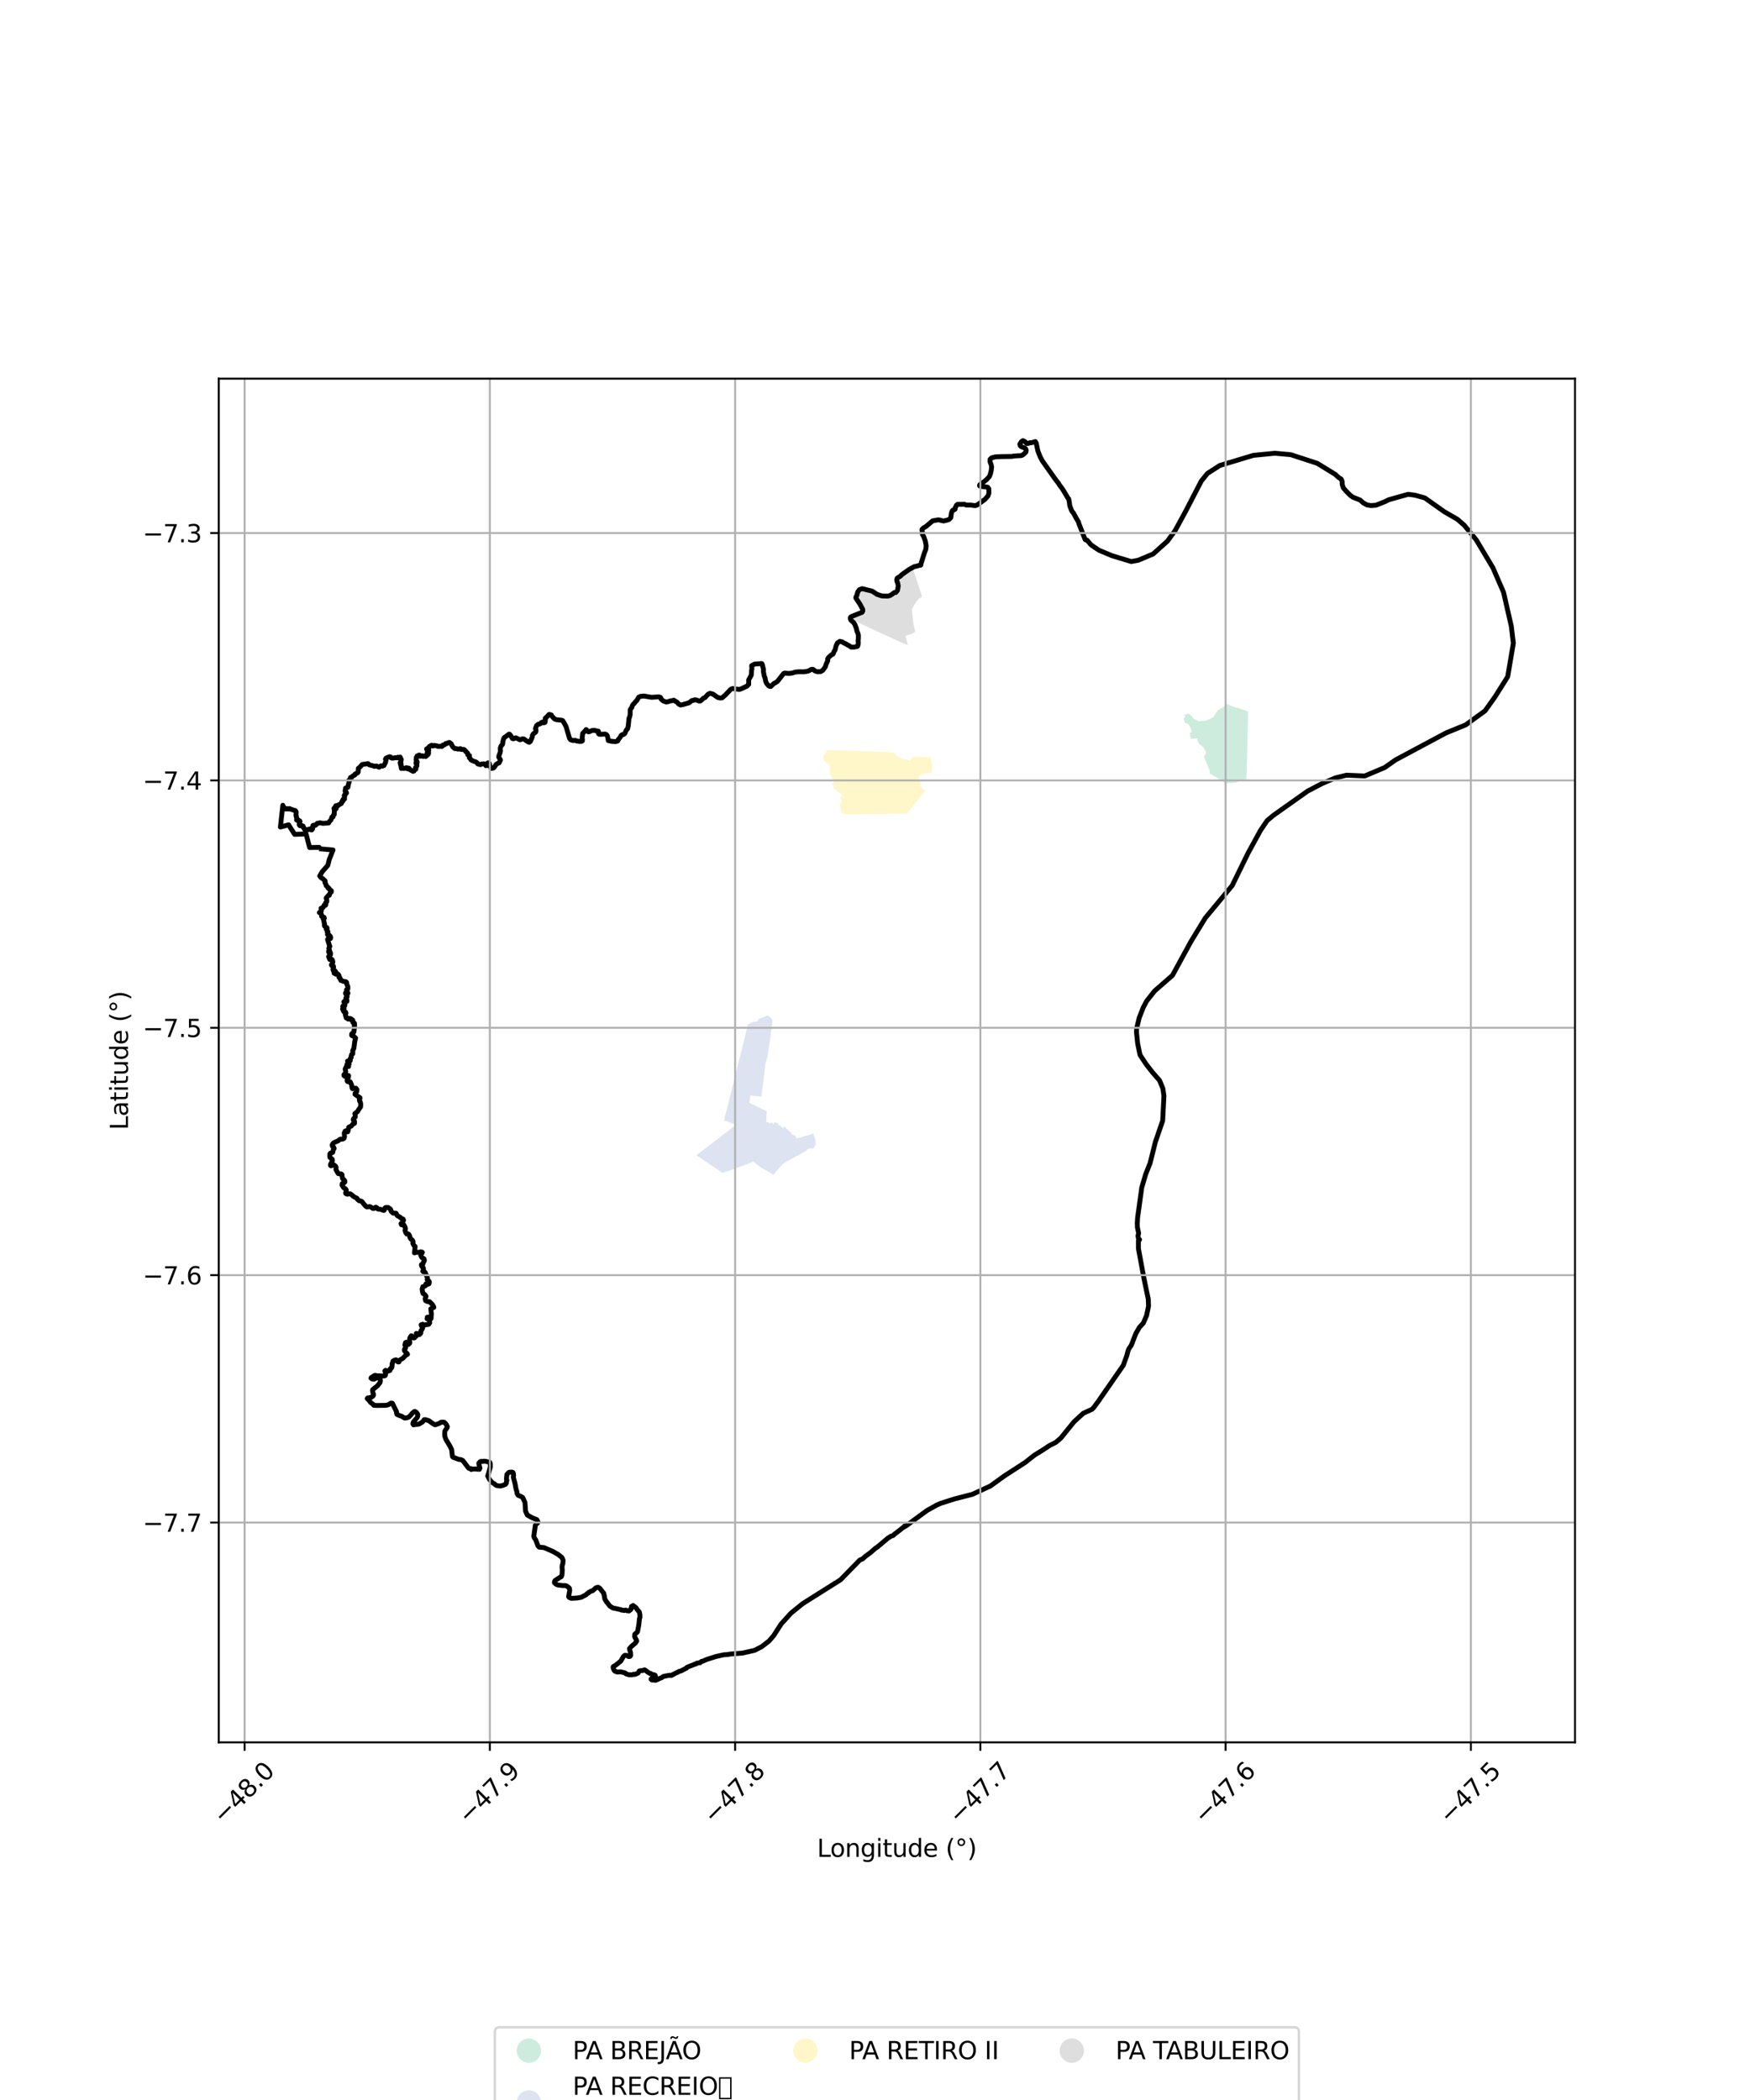 <?xml version="1.0" encoding="utf-8" standalone="no"?>
<!DOCTYPE svg PUBLIC "-//W3C//DTD SVG 1.1//EN"
  "http://www.w3.org/Graphics/SVG/1.1/DTD/svg11.dtd">
<svg xmlns:xlink="http://www.w3.org/1999/xlink" width="720pt" height="864pt" viewBox="0 0 720 864" xmlns="http://www.w3.org/2000/svg" version="1.1">
 <defs>
  <style type="text/css">*{stroke-linejoin: round; stroke-linecap: butt}</style>
 </defs>
 <g id="figure_1">
  <g id="patch_1">
   <path d="M 0 864 
L 720 864 
L 720 0 
L 0 0 
z
" style="fill: #ffffff"/>
  </g>
  <g id="axes_1">
   <g id="patch_2">
    <path d="M 90 716.851 
L 648 716.851 
L 648 155.789 
L 90 155.789 
z
" style="fill: #ffffff"/>
   </g>
   <g id="PatchCollection_1">
    <path d="M 315.868 417.741 
L 317.171 418.705 
L 317.673 419.482 
L 317.817 420.327 
L 317.107 425.453 
L 317.181 425.489 
L 315.787 434.519 
L 314.976 437.441 
L 314.743 438.972 
L 314.713 439.276 
L 314.446 441.659 
L 313.327 450.866 
L 313.313 450.977 
L 313.284 451.206 
L 310.765 450.929 
L 308.741 450.7 
L 308.239 453.7 
L 311.452 455.241 
L 315.465 457.174 
L 315.235 461.713 
L 315.889 461.688 
L 316.802 462.221 
L 317.367 461.885 
L 317.802 461.933 
L 318.036 462.327 
L 318.289 462.359 
L 318.553 462.39 
L 318.571 461.836 
L 318.596 461.489 
L 319.182 461.895 
L 319.403 461.855 
L 320.306 462.225 
L 320 462.55 
L 320.566 463.101 
L 320.881 462.901 
L 321.927 464.047 
L 322.126 464.07 
L 322.298 464.089 
L 322.38 463.686 
L 322.857 463.579 
L 323.166 463.791 
L 323.564 464.54 
L 323.939 464.532 
L 324.116 464.616 
L 324.278 465.134 
L 324.48 465.177 
L 324.572 465.535 
L 324.983 465.575 
L 325.545 466.203 
L 325.978 466.886 
L 326.382 467.016 
L 326.552 467.071 
L 326.891 467.006 
L 327.272 467.672 
L 327.641 467.633 
L 327.54 468.36 
L 327.659 468.427 
L 331.678 467.281 
L 334.64 466.44 
L 335.511 469.256 
L 335.427 471.186 
L 335.16 471.702 
L 334.565 472.543 
L 334.056 472.545 
L 333.482 472.38 
L 332.538 472.706 
L 332.225 472.714 
L 332.131 472.872 
L 331.747 473.385 
L 331.679 473.474 
L 324.514 477.416 
L 322.206 478.728 
L 320.384 480.714 
L 320.03 481.134 
L 318.228 483.31 
L 312.775 480.16 
L 309.916 477.939 
L 308.247 478.601 
L 306.787 479.145 
L 304.205 480.098 
L 301.676 481.081 
L 299.353 481.871 
L 297.251 482.568 
L 296.083 481.772 
L 290.057 477.703 
L 289.961 477.639 
L 286.547 475.316 
L 291.621 471.393 
L 295.143 468.695 
L 302.092 463.309 
L 302.267 463.24 
L 302.718 463.065 
L 302.599 462.42 
L 302.174 462.443 
L 300.685 462.005 
L 298.531 461.1 
L 297.849 461.1 
L 299.861 453.079 
L 300.327 451.208 
L 300.287 451.112 
L 300.671 449.79 
L 302.221 443.571 
L 302.824 441.14 
L 304.158 435.828 
L 304.186 435.718 
L 304.785 433.364 
L 307.738 421.504 
L 310.301 420.25 
L 310.963 420.481 
L 311.803 419.883 
L 312.171 419.225 
L 314.169 418.534 
L 315.868 417.741 
" clip-path="url(#p5dbfdd3a17)" style="fill: #cbd5e8; fill-opacity: 0.65"/>
    <path d="M 339.906 308.622 
L 343.996 308.741 
L 348.866 308.88 
L 348.976 308.884 
L 356.87 309.125 
L 358.845 309.201 
L 361.442 309.31 
L 361.595 309.312 
L 361.899 309.324 
L 366.253 309.499 
L 367.497 309.653 
L 370.458 311.946 
L 374.559 312.851 
L 375.509 311.359 
L 383.021 311.654 
L 383.064 313.205 
L 383.57 314.754 
L 383.324 317.836 
L 378.747 318.684 
L 378.15 319.237 
L 378.011 320.263 
L 378.021 320.747 
L 378.79 321.326 
L 378.636 323.039 
L 378.925 323.759 
L 379.216 324.218 
L 380.649 325.384 
L 379.008 327.403 
L 377.374 329.426 
L 375.792 331.407 
L 375.672 331.555 
L 373.129 334.745 
L 371.317 334.778 
L 371.125 334.78 
L 362.85 334.884 
L 355.864 334.968 
L 353.916 334.995 
L 347.293 335.07 
L 346.353 334.353 
L 346.188 333.917 
L 345.854 332.659 
L 345.597 331.73 
L 345.576 331.019 
L 345.993 330.308 
L 346.284 329.764 
L 346.283 329.345 
L 346.005 328.572 
L 345.835 328 
L 345.98 327.732 
L 346.456 327.742 
L 346.449 327.098 
L 345.915 326.392 
L 345.257 325.975 
L 344.792 325.74 
L 344.486 325.612 
L 344.102 324.825 
L 343.299 324.776 
L 343.197 324.696 
L 342.983 324.017 
L 342.908 323.448 
L 342.863 323.193 
L 342.407 322.699 
L 342.436 322.311 
L 343.013 321.891 
L 343.237 321.316 
L 342.875 320.795 
L 342.326 320.526 
L 342.132 320.031 
L 342.078 319.455 
L 341.938 319.121 
L 341.386 318.465 
L 341.393 317.968 
L 341.558 317.41 
L 341.552 316.841 
L 341.395 316.222 
L 341.449 315.706 
L 341.467 315.042 
L 340.998 314.574 
L 340.828 314.333 
L 340.239 314.079 
L 339.68 313.685 
L 339.308 313.221 
L 339.226 313.142 
L 339.014 312.628 
L 338.86 311.841 
L 338.803 311.218 
L 338.938 310.703 
L 339.166 310.43 
L 339.645 310.029 
L 340.012 309.399 
L 339.906 308.622 
" clip-path="url(#p5dbfdd3a17)" style="fill: #fff2ae; fill-opacity: 0.65"/>
    <path d="M 350.699 253.854 
L 350.699 253.855 
L 351.804 253.429 
L 351.804 253.429 
L 352.326 253.242 
L 352.326 253.242 
L 353.035 252.945 
L 353.543 252.868 
L 354.099 252.587 
L 354.477 252.601 
L 354.884 252.02 
L 355.073 251.63 
L 353.479 247.972 
L 353.366 247.596 
L 353.214 247.348 
L 353.214 247.349 
L 352.844 247.018 
L 352.389 245.979 
L 352.389 245.979 
L 352.338 245.299 
L 352.337 245.299 
L 352.965 243.694 
L 353.58 242.543 
L 354.65 242.247 
L 355.101 242.445 
L 355.556 242.36 
L 358.775 243.084 
L 358.775 243.084 
L 359.32 243.574 
L 359.44 243.797 
L 360.426 244.393 
L 360.426 244.393 
L 360.905 244.914 
L 361.423 245.106 
L 361.423 245.106 
L 361.781 245.171 
L 362.519 245.383 
L 363.268 245.585 
L 363.542 245.705 
L 364.044 245.705 
L 364.333 245.601 
L 364.714 245.645 
L 365.324 245.512 
L 365.84 245.089 
L 365.84 245.088 
L 367.661 244.33 
L 369.211 243.126 
L 369.522 243.028 
L 369.709 242.846 
L 369.71 242.846 
L 369.81 242.558 
L 369.859 241.561 
L 369.5 239.933 
L 369.388 239.463 
L 369.388 239.463 
L 369.293 238.811 
L 369.687 237.646 
L 369.687 237.646 
L 369.687 237.646 
L 369.687 237.645 
L 369.688 237.645 
L 369.688 237.645 
L 369.688 237.644 
L 369.688 237.644 
L 369.689 237.644 
L 369.689 237.644 
L 369.689 237.644 
L 369.69 237.643 
L 369.69 237.643 
L 369.69 237.643 
L 369.69 237.643 
L 370.035 237.563 
L 371.271 236.275 
L 371.852 235.928 
L 371.852 235.928 
L 372.162 235.919 
L 373.269 235.394 
L 374.088 234.687 
L 375.008 234.062 
L 375.528 233.793 
L 376.779 237.539 
L 379.392 245.566 
L 378.019 246.282 
L 376.626 248.121 
L 375.15 250.665 
L 375.343 252.154 
L 375.727 256.146 
L 376.541 259.857 
L 375.241 260.745 
L 372.56 261.562 
L 373.469 265.461 
L 368.513 263.248 
L 364.278 261.322 
L 363.201 260.828 
L 361.191 259.91 
L 358.621 258.719 
L 355.647 257.328 
L 354.554 256.809 
L 349.879 254.574 
L 349.968 254.302 
L 350.196 254.111 
L 350.699 253.854 
" clip-path="url(#p5dbfdd3a17)" style="fill: #cccccc; fill-opacity: 0.65"/>
    <path d="M 497.776 318.304 
L 497.645 317.092 
L 497.311 315.996 
L 495.382 311.566 
L 495.647 310.886 
L 496.195 309.468 
L 495.06 307.383 
L 493.605 306.199 
L 493.246 305.905 
L 492.803 305.113 
L 492.58 303.818 
L 489.864 303.952 
L 489.511 301.767 
L 489.994 301.183 
L 490.38 300.995 
L 490.124 300.47 
L 489.912 299.731 
L 489.599 299.123 
L 489.462 298.688 
L 489.017 298.081 
L 488.825 297.831 
L 487.984 297.643 
L 487.441 297.309 
L 487.286 296.473 
L 487.063 296.181 
L 487.064 295.445 
L 487.655 294.937 
L 487.403 294.182 
L 487.285 293.95 
L 487.688 293.896 
L 488.761 293.717 
L 489.24 293.65 
L 489.513 294.035 
L 490.427 294.712 
L 490.861 295.486 
L 491.659 295.961 
L 492.606 296.369 
L 493.014 296.725 
L 493.275 296.667 
L 493.698 296.649 
L 496.234 296.445 
L 496.449 296.418 
L 498.112 295.563 
L 498.353 295.443 
L 498.804 295.218 
L 499.3 295.04 
L 499.457 294.607 
L 499.883 294.064 
L 500.324 293.187 
L 501.106 292.209 
L 503.381 290.829 
L 503.973 290.006 
L 504.158 289.355 
L 506.79 290.5 
L 507.834 290.837 
L 507.834 290.837 
L 510.71 291.766 
L 511.304 291.945 
L 512.48 292.322 
L 513.5 292.769 
L 512.832 320.638 
L 512.161 320.68 
L 509.385 321.523 
L 508.41 321.963 
L 506.861 322.113 
L 504.148 322.39 
L 503.42 321.76 
L 502.716 321.21 
L 497.776 318.304 
" clip-path="url(#p5dbfdd3a17)" style="fill: #b3e2cd; fill-opacity: 0.65"/>
   </g>
   <g id="PatchCollection_2">
    <path d="M 131.281 349.208 
L 131.309 348.614 
L 127.384 348.708 
L 125.927 343.095 
L 121.215 343.276 
L 118.73 339.355 
L 115.364 340.265 
L 116.366 331.311 
L 116.411 331.474 
L 116.564 331.822 
L 116.507 331.966 
L 116.792 332.114 
L 116.85 332.162 
L 116.902 332.467 
L 116.901 332.527 
L 117.687 332.884 
L 118.252 332.667 
L 118.65 332.862 
L 119.142 332.664 
L 119.303 332.885 
L 119.785 332.928 
L 120.495 333.22 
L 121.535 333.518 
L 121.859 334.036 
L 121.767 335.573 
L 121.929 335.747 
L 121.896 336.078 
L 122.122 336.613 
L 122.018 337.359 
L 122.429 337.607 
L 122.615 337.562 
L 122.583 337.468 
L 122.684 337.339 
L 122.975 337.727 
L 123.305 337.719 
L 123.443 338.005 
L 123.176 338.298 
L 123.137 339.364 
L 123.381 339.695 
L 123.778 339.723 
L 124.161 339.634 
L 124.367 340.017 
L 124.661 339.831 
L 124.961 340.422 
L 124.901 340.589 
L 125.05 340.638 
L 125.361 341.298 
L 125.484 341.558 
L 126.209 341.422 
L 126.754 341.245 
L 126.857 341.37 
L 127.126 341.291 
L 127.342 341.069 
L 128.2 341.478 
L 128.277 341.351 
L 128.526 341.197 
L 128.627 340.791 
L 128.488 340.481 
L 128.548 340.314 
L 128.818 340.288 
L 128.891 340.066 
L 128.75 339.637 
L 129.197 339.463 
L 129.888 339.5 
L 130.56 338.708 
L 131.229 338.674 
L 131.636 338.505 
L 132.791 338.752 
L 135.227 338.59 
L 135.468 338.083 
L 136.153 337.363 
L 136.564 336.155 
L 136.92 336.155 
L 137.034 336.054 
L 137.07 335.746 
L 137.238 335.27 
L 137.506 335.122 
L 137.538 334.168 
L 137.535 333.736 
L 137.649 333.634 
L 137.391 332.605 
L 137.658 332.507 
L 138.321 332.679 
L 137.807 332.118 
L 138.181 331.476 
L 138.323 331.447 
L 139.002 331.532 
L 139.16 331.203 
L 139.637 330.964 
L 139.777 330.983 
L 140.076 330.695 
L 140.429 330.607 
L 140.583 330.021 
L 140.922 329.824 
L 140.888 329.66 
L 140.77 329.585 
L 140.793 329.538 
L 141.109 329.463 
L 141.15 328.865 
L 141.206 328.887 
L 141.723 328.807 
L 141.766 328.65 
L 141.698 328.435 
L 141.79 327.782 
L 141.625 327.446 
L 141.635 327.286 
L 141.984 327.193 
L 141.854 326.926 
L 141.91 326.9 
L 142.273 326.531 
L 142.557 326.268 
L 142.483 325.977 
L 142.329 325.689 
L 142.028 325.588 
L 141.971 325.365 
L 142.191 324.515 
L 142.177 324.247 
L 143.123 323.916 
L 143.196 323.65 
L 143.307 322.884 
L 143.754 321.365 
L 143.506 321.138 
L 143.55 321 
L 143.733 321.007 
L 143.94 320.883 
L 144.128 320.362 
L 144.195 319.893 
L 144.352 319.967 
L 144.466 320.017 
L 145.15 319.27 
L 145.991 318.85 
L 145.932 318.692 
L 145.967 318.571 
L 146.319 318.327 
L 147.092 317.983 
L 147.375 317.624 
L 147.448 316.109 
L 148.028 315.65 
L 149.064 314.523 
L 151.426 314.17 
L 151.957 314.687 
L 153.574 315.115 
L 154.019 315.311 
L 154.845 315.146 
L 155.987 315.654 
L 156.692 315.089 
L 157.293 315.214 
L 157.652 315.058 
L 157.942 315.001 
L 158.654 313.608 
L 158.643 313.367 
L 158.792 312.881 
L 158.798 312.754 
L 158.586 312.339 
L 158.703 312.119 
L 158.913 311.872 
L 160.258 311.337 
L 160.705 311.455 
L 160.831 311.722 
L 161.171 311.907 
L 161.675 311.935 
L 162.692 311.735 
L 163.158 311.794 
L 163.709 311.543 
L 163.812 311.595 
L 163.825 311.832 
L 164.243 311.742 
L 164.521 311.588 
L 164.654 311.499 
L 164.933 312.235 
L 165.084 312.447 
L 164.912 313.399 
L 164.622 313.783 
L 164.809 314.049 
L 164.999 314.094 
L 164.863 314.387 
L 164.755 314.545 
L 164.944 314.817 
L 165.084 314.905 
L 164.964 315.404 
L 165.143 316.18 
L 165.772 316.022 
L 166.097 316.181 
L 166.711 316.096 
L 167.09 315.856 
L 167.624 315.914 
L 167.543 316.151 
L 167.48 316.161 
L 167.499 316.215 
L 167.713 316.343 
L 167.958 316.116 
L 167.968 316.015 
L 168.27 316.078 
L 168.702 316.684 
L 169.257 316.974 
L 169.596 317.121 
L 169.767 317.232 
L 169.887 317.349 
L 170.325 317.203 
L 170.446 316.99 
L 170.553 316.791 
L 171.113 316.446 
L 171.091 316.114 
L 170.96 315.777 
L 171.202 315.595 
L 171.516 315.084 
L 171.536 314.333 
L 171.338 314.226 
L 171.21 314.222 
L 171.126 313.843 
L 171.244 313.782 
L 171.622 313.726 
L 171.636 313.396 
L 171.317 313.176 
L 171.251 312.865 
L 171.329 312.656 
L 171.227 312.432 
L 171.276 312.009 
L 171.314 311.581 
L 171.607 311.51 
L 171.55 311.223 
L 171.636 311.008 
L 172.454 310.929 
L 172.324 310.673 
L 172.7 310.688 
L 172.891 310.944 
L 173.002 311.155 
L 173.19 311.07 
L 173.51 311.077 
L 173.699 311.059 
L 173.929 310.96 
L 174.08 311.166 
L 174.169 311.228 
L 174.447 311.109 
L 174.75 311.155 
L 175.16 311.259 
L 175.232 311.155 
L 175.146 310.846 
L 175.451 310.745 
L 175.636 310.846 
L 176.182 310.312 
L 176.253 310.203 
L 175.891 309.757 
L 175.752 309.585 
L 175.977 309.715 
L 176.358 309.753 
L 176.097 308.902 
L 176.407 308.707 
L 175.972 308.347 
L 175.561 308.267 
L 175.493 308.149 
L 175.788 307.996 
L 176.244 308.078 
L 176.379 307.974 
L 176.447 307.37 
L 176.669 307.25 
L 176.766 307.028 
L 177.607 306.613 
L 178.002 306.928 
L 178.12 306.916 
L 178.722 306.688 
L 179.803 306.876 
L 180.092 307.063 
L 180.829 307.072 
L 181.246 306.999 
L 181.815 307.113 
L 182.178 306.8 
L 182.19 306.557 
L 182.484 306.553 
L 182.845 306.459 
L 183.246 306.062 
L 183.368 305.896 
L 183.686 305.977 
L 184.503 305.523 
L 184.948 305.477 
L 185.673 306.038 
L 185.674 306.183 
L 186.338 307.365 
L 187.111 307.976 
L 187.67 308.022 
L 188.605 308.228 
L 189.385 308.024 
L 189.803 308.356 
L 190.791 308.34 
L 191.145 308.529 
L 191.608 309.191 
L 191.826 309.237 
L 191.885 309.422 
L 192.427 309.906 
L 192.432 310.46 
L 192.672 310.748 
L 192.986 310.857 
L 193.166 310.884 
L 193.098 311.776 
L 193.325 311.916 
L 193.619 312.374 
L 193.815 312.68 
L 194.027 312.736 
L 194.225 312.936 
L 195.9 313.539 
L 196.161 313.775 
L 196.33 313.884 
L 196.547 314.271 
L 197.631 314.594 
L 198.357 314.286 
L 199.479 314.299 
L 199.898 314.333 
L 199.897 315.031 
L 200.506 314.924 
L 200.828 314.642 
L 200.932 314.47 
L 200.78 313.857 
L 200.853 313.845 
L 201.308 314.08 
L 201.473 314.707 
L 201.417 314.985 
L 201.645 315.403 
L 202.076 316.142 
L 202.734 316.093 
L 203.287 315.773 
L 204.089 314.533 
L 204.787 314.064 
L 205.278 313.915 
L 205.408 313.771 
L 205.909 312.674 
L 205.21 311.494 
L 205.324 310.706 
L 205.38 310.691 
L 205.808 309.509 
L 205.909 308.887 
L 205.819 307.861 
L 206.138 306.891 
L 206.691 306.352 
L 206.839 305.976 
L 206.803 305.607 
L 207.121 304.179 
L 207.463 303.454 
L 208.509 302.754 
L 209.384 302.056 
L 209.642 302.064 
L 210.134 302.656 
L 210.791 303.838 
L 211.063 303.945 
L 211.426 303.905 
L 212.201 303.54 
L 213.995 304.392 
L 214.991 303.959 
L 215.61 304.057 
L 215.708 304.193 
L 216.282 304.563 
L 216.364 304.684 
L 217.234 305.149 
L 217.344 305.266 
L 217.775 305.39 
L 218.269 304.985 
L 218.271 304.721 
L 218.683 304.002 
L 218.988 303.17 
L 219.022 302.607 
L 219.471 301.875 
L 220.209 301.363 
L 220.419 301.127 
L 220.548 300.495 
L 220.405 300.175 
L 220.32 299.93 
L 220.311 299.683 
L 220.798 298.471 
L 221.429 297.975 
L 222.023 297.879 
L 222.438 297.674 
L 222.714 297.283 
L 223.172 297.079 
L 223.682 297.399 
L 224.146 297.26 
L 224.285 297.06 
L 224.396 296.108 
L 224.309 295.837 
L 224.329 295.517 
L 225.073 294.866 
L 225.852 293.966 
L 226.193 293.967 
L 226.825 294.161 
L 227.088 294.669 
L 228.102 295.763 
L 228.399 295.92 
L 228.934 296.08 
L 229.089 296.126 
L 231.143 296.331 
L 231.513 296.5 
L 232.049 297.362 
L 232.898 298.946 
L 234.307 303.763 
L 234.641 304.253 
L 234.957 304.463 
L 235.842 304.696 
L 236.679 304.609 
L 237.214 304.86 
L 238.5 305.04 
L 239.305 304.998 
L 239.603 304.795 
L 239.63 304.052 
L 239.507 303.724 
L 239.716 301.75 
L 240.815 300.627 
L 241.153 300.149 
L 241.296 300.258 
L 241.66 300.739 
L 242.051 301.085 
L 242.473 301.046 
L 243.68 300.505 
L 244.234 300.502 
L 244.698 300.477 
L 245.444 300.772 
L 245.783 300.728 
L 246.179 300.856 
L 246.288 301.204 
L 246.208 301.37 
L 246.249 301.875 
L 246.585 302.115 
L 247.211 302.119 
L 248.996 302.008 
L 249.487 302.224 
L 249.859 302.702 
L 249.994 303.213 
L 250.265 304.696 
L 251.541 304.978 
L 253.205 305.124 
L 254.071 304.915 
L 254.228 304.736 
L 254.391 304.209 
L 254.543 304.127 
L 255.323 303.074 
L 255.494 302.629 
L 256.02 302.238 
L 256.468 302.218 
L 257.042 301.815 
L 257.719 300.318 
L 258.175 299.888 
L 258.494 298.619 
L 258.791 295.483 
L 258.952 295.236 
L 259.265 294.07 
L 259.273 292.148 
L 259.401 291.744 
L 259.901 291.188 
L 260.141 290.347 
L 260.545 289.719 
L 260.958 289.407 
L 261.525 288.613 
L 261.921 288.313 
L 262.768 286.863 
L 263.466 286.505 
L 264.973 286.37 
L 268.079 286.895 
L 271.057 286.7 
L 271.76 286.951 
L 271.94 287.287 
L 271.993 287.62 
L 272.836 288.366 
L 274.061 288.838 
L 274.292 288.839 
L 275.536 288.493 
L 275.656 288.392 
L 276.901 288.231 
L 277.181 288.062 
L 278.692 289.017 
L 279.107 289.561 
L 279.939 290.06 
L 281.173 289.855 
L 281.482 289.684 
L 281.81 289.659 
L 282.203 289.517 
L 283.376 289.198 
L 283.688 289.016 
L 284.64 288.231 
L 285.316 288.135 
L 285.675 287.942 
L 286.396 287.953 
L 287.767 288.464 
L 288.266 288.332 
L 289.467 287.228 
L 289.974 287.072 
L 291.39 285.578 
L 292.115 285.259 
L 293.298 285.549 
L 295.232 286.918 
L 296.199 287.18 
L 297.097 287.12 
L 298.529 285.845 
L 300.715 283.543 
L 301.448 283.282 
L 304.146 283.675 
L 304.925 283.405 
L 307.303 282.305 
L 308.027 281.585 
L 308.039 279.716 
L 309.103 277.744 
L 309.217 275.777 
L 309.371 275.103 
L 309.26 273.886 
L 310.407 273.235 
L 313.375 273.004 
L 313.586 273.263 
L 314.126 275.446 
L 314.105 276.405 
L 314.405 278.006 
L 314.787 278.976 
L 315.029 280.309 
L 315.378 281.135 
L 316.246 282.193 
L 316.695 282.39 
L 317.106 282.444 
L 318.416 281.19 
L 319.203 280.811 
L 319.834 280.371 
L 322.418 277.093 
L 322.821 276.939 
L 324.584 277.086 
L 325.775 276.962 
L 327.278 276.505 
L 328.648 276.382 
L 330.774 276.41 
L 332.539 276.106 
L 333.736 275.445 
L 334.182 275.362 
L 334.581 275.443 
L 335.11 275.914 
L 335.581 276.156 
L 336.3 276.353 
L 337.593 276.321 
L 338.544 275.778 
L 339.543 274.375 
L 339.9 273.26 
L 340.578 271.801 
L 340.515 271.13 
L 340.958 270.412 
L 342.113 269.412 
L 342.766 269.074 
L 343.12 268.09 
L 343.565 267.434 
L 343.983 265.751 
L 344.523 264.53 
L 345.543 263.862 
L 346.523 264.084 
L 347.271 264.586 
L 348.119 264.961 
L 348.657 265.343 
L 349.297 265.619 
L 350.218 266.26 
L 351.443 266.249 
L 352.806 265.922 
L 353.013 265.438 
L 353.125 264.426 
L 353.054 263.53 
L 353.136 262.851 
L 353.172 261.459 
L 352.982 260.597 
L 352.58 259.681 
L 352.293 258.411 
L 351.669 256.863 
L 351.213 256.154 
L 350.023 255.098 
L 349.82 254.453 
L 349.9 253.963 
L 350.254 253.689 
L 354.665 251.923 
L 354.957 251.424 
L 354.961 250.737 
L 353.823 248.603 
L 352.147 246.075 
L 352.124 245.7 
L 352.536 244.961 
L 352.877 243.618 
L 353.536 242.625 
L 354.684 242.192 
L 358.815 243.204 
L 360.856 244.544 
L 362.828 245.183 
L 365.271 245.27 
L 366.116 245.03 
L 366.663 244.74 
L 367.981 243.796 
L 368.497 243.799 
L 369.205 242.981 
L 369.26 242.821 
L 369.567 241.116 
L 369.358 239.958 
L 369.018 239.165 
L 368.929 238.448 
L 369.136 237.866 
L 370.456 237.054 
L 370.995 236.46 
L 373.921 234.371 
L 376.15 233.128 
L 377.62 232.808 
L 378.206 232.55 
L 378.792 232.545 
L 378.857 232.478 
L 378.905 231.999 
L 380.27 227.659 
L 380.901 225.977 
L 381.036 224.484 
L 380.711 222.673 
L 380.07 220.822 
L 379.55 219.978 
L 379.321 217.858 
L 379.849 217.275 
L 380.994 216.595 
L 383.716 214.29 
L 385.954 213.884 
L 386.983 214.005 
L 387.264 214.165 
L 388.267 214.336 
L 390.099 213.882 
L 390.563 213.644 
L 391.181 212.968 
L 391.446 211.026 
L 391.805 210.107 
L 392.084 209.861 
L 392.568 209.755 
L 392.93 209.516 
L 392.962 208.949 
L 393.39 208.18 
L 393.514 207.842 
L 394.012 207.49 
L 395.561 207.505 
L 396.529 207.456 
L 396.776 207.458 
L 397.553 207.816 
L 399.095 207.784 
L 401.276 208.041 
L 402.073 207.745 
L 405.149 205.527 
L 406.502 204.018 
L 406.865 202.815 
L 406.823 201.101 
L 406.341 200.449 
L 404.423 200.193 
L 404.111 200.194 
L 403.112 199.967 
L 403.024 199.838 
L 403.025 199.608 
L 403.432 199.12 
L 404.564 198.404 
L 405.891 197.345 
L 407.065 196.04 
L 407.496 194.928 
L 407.839 193.488 
L 407.981 192.003 
L 407.76 191.063 
L 407.3 189.929 
L 407.333 189.007 
L 408.02 188.353 
L 409.5 187.973 
L 411.8 187.852 
L 416.271 187.791 
L 417.17 187.61 
L 420.133 187.45 
L 420.51 187.337 
L 421.024 186.995 
L 422.047 186.037 
L 422.211 185.296 
L 421.947 184.583 
L 421.572 184.306 
L 420.195 183.78 
L 419.772 183.383 
L 419.577 182.788 
L 420.228 181.707 
L 420.871 181.292 
L 421.711 181.686 
L 422.353 182.422 
L 422.72 182.492 
L 423.284 182.372 
L 423.515 182.202 
L 424.467 182.126 
L 425.957 181.69 
L 425.965 181.737 
L 426.316 182.232 
L 427.002 185.503 
L 427.999 188.046 
L 428.928 189.727 
L 433.964 196.845 
L 435.542 198.914 
L 435.932 199.589 
L 437.132 201.171 
L 438.571 203.548 
L 439.066 204.442 
L 439.388 204.921 
L 439.566 205.142 
L 439.701 205.267 
L 439.805 205.869 
L 439.923 206.464 
L 439.989 206.844 
L 440.113 208.01 
L 440.457 208.94 
L 440.928 210.175 
L 441.136 210.409 
L 441.23 210.613 
L 441.583 210.994 
L 442.918 213.41 
L 443.766 214.85 
L 443.826 215.275 
L 446.456 221.979 
L 446.786 222.185 
L 447.27 222.262 
L 448.234 223.409 
L 448.659 223.928 
L 449.223 224.413 
L 452.163 226.393 
L 457.482 228.622 
L 465.426 231.032 
L 468.293 230.509 
L 474.439 227.923 
L 480.29 222.669 
L 483.487 218.288 
L 487.872 210.227 
L 494.248 197.917 
L 496.788 194.78 
L 501.896 191.5 
L 515.64 187.354 
L 524.509 186.475 
L 531.071 187.072 
L 541.914 190.606 
L 549.545 195.279 
L 549.698 195.514 
L 550.662 196.368 
L 551.816 197.136 
L 552.175 198.03 
L 552.241 199.402 
L 552.703 200.765 
L 554.105 202.348 
L 555.575 203.815 
L 556.621 204.565 
L 559.559 205.72 
L 560.905 206.915 
L 562.49 207.774 
L 564.038 208.011 
L 566.095 207.863 
L 569.786 206.402 
L 571.365 205.61 
L 579.366 203.367 
L 582.13 203.729 
L 586.211 204.858 
L 594.245 210.552 
L 599.638 213.661 
L 602.388 216.06 
L 607.381 222.133 
L 614.229 233.606 
L 618.593 243.664 
L 621.793 257.649 
L 622.636 264.648 
L 620.306 278.414 
L 615.141 286.628 
L 610.983 292.473 
L 603.021 298.249 
L 594.991 301.524 
L 574.175 312.651 
L 569.727 315.78 
L 561.481 319.258 
L 553.991 318.93 
L 549.389 320.065 
L 543.98 322.356 
L 538.024 325.468 
L 524.019 335.39 
L 521.309 337.642 
L 518.596 341.664 
L 513.481 351.012 
L 506.949 364.364 
L 495.882 377.707 
L 489.948 387.441 
L 482.391 401.294 
L 475.034 407.718 
L 471.755 411.884 
L 470.364 414.516 
L 468.695 418.781 
L 467.631 423.273 
L 467.571 424.681 
L 468.075 429.409 
L 469.035 434.026 
L 471.553 437.843 
L 474.273 441.328 
L 477.065 444.512 
L 478.441 447.853 
L 478.879 450.854 
L 478.358 461.096 
L 475.365 469.811 
L 473.176 478.562 
L 471.386 483.056 
L 469.76 488.564 
L 468.046 500.954 
L 467.905 503.269 
L 467.955 504.919 
L 468.474 507.4 
L 468.205 508.426 
L 468.348 509.346 
L 468.549 509.88 
L 468.845 510.014 
L 468.376 510.515 
L 468.377 513.672 
L 470.59 525.644 
L 471.532 530.209 
L 472.423 534.453 
L 472.545 537.33 
L 471.736 541.257 
L 470.387 544.362 
L 468.857 546.035 
L 467.348 548.576 
L 465.433 553.506 
L 464.545 554.779 
L 464.116 555.731 
L 463.602 557.727 
L 462.136 561.747 
L 451.717 576.779 
L 449.916 579.2 
L 449.308 579.809 
L 445.654 581.493 
L 441.857 584.996 
L 439.777 587.564 
L 436.49 591.629 
L 434.382 593.434 
L 432.921 594.175 
L 431.767 594.754 
L 429.521 596.265 
L 425.515 598.756 
L 421.804 601.692 
L 413.294 607.199 
L 407.475 611.394 
L 400.061 614.815 
L 392.811 616.676 
L 386.935 618.543 
L 385.334 619.266 
L 381.405 621.461 
L 372.636 627.894 
L 372.187 627.844 
L 371.993 628.228 
L 371.527 628.473 
L 370.337 629.44 
L 367.973 631.236 
L 367.8 631.463 
L 367.402 631.78 
L 366.608 632.025 
L 365.316 632.837 
L 360.891 636.562 
L 360.234 636.956 
L 358.107 638.815 
L 355.99 640.366 
L 354.884 641.394 
L 353.76 641.834 
L 345.819 649.971 
L 330.279 659.766 
L 325.491 663.639 
L 321.409 668.134 
L 318.289 672.972 
L 316.405 675.163 
L 313.362 677.509 
L 310.425 679.008 
L 305.553 680.113 
L 300.215 680.553 
L 299.376 680.731 
L 297.841 680.819 
L 294.644 681.521 
L 291.742 682.434 
L 290.59 682.816 
L 289.169 683.452 
L 288.672 683.524 
L 288.016 684.11 
L 287.754 684.082 
L 287.051 684.252 
L 286.772 684.254 
L 286.464 684.528 
L 286.287 684.514 
L 286.081 684.676 
L 285.887 684.647 
L 285.509 684.844 
L 285.213 684.967 
L 283.012 685.804 
L 282.666 686.007 
L 282.477 686.101 
L 282.421 686.328 
L 280.679 687.19 
L 280.393 687.385 
L 279.22 687.729 
L 278.832 688.019 
L 277.948 688.39 
L 277.132 688.834 
L 276.877 688.908 
L 276.705 689.09 
L 276.405 689.163 
L 276.18 689.344 
L 275.574 689.232 
L 272.981 689.717 
L 272.16 690.282 
L 271.497 690.516 
L 270.386 691.065 
L 269.698 691.335 
L 269.514 691.268 
L 268.691 691.21 
L 268.301 691.238 
L 268.123 691.162 
L 267.845 690.85 
L 267.954 690.704 
L 268.21 690.612 
L 269.222 690.466 
L 269.658 689.99 
L 269.679 689.569 
L 269.521 689.222 
L 269.305 689.105 
L 268.069 688.845 
L 267.844 688.565 
L 267.37 688.484 
L 266.84 688.165 
L 266.274 687.788 
L 265.885 687.439 
L 265.397 687.173 
L 265.268 687.046 
L 265.08 687.031 
L 264.432 687.296 
L 263.786 687.313 
L 263.27 687.459 
L 263.032 687.463 
L 262.961 687.708 
L 262.648 688.103 
L 262.625 688.218 
L 262.459 688.39 
L 261.283 688.883 
L 260.868 688.935 
L 260.648 688.83 
L 260.018 689.05 
L 258.78 689.037 
L 257.692 688.731 
L 257.512 688.627 
L 257.18 688.288 
L 255.491 687.871 
L 254.822 687.861 
L 254.155 687.952 
L 253.21 687.683 
L 252.767 687.368 
L 252.304 686.389 
L 252.255 685.848 
L 252.373 685.634 
L 252.95 685.366 
L 253.916 684.641 
L 254.807 683.887 
L 255.338 683.51 
L 255.704 682.927 
L 256.508 681.503 
L 257.083 681.055 
L 257.692 681.055 
L 258.291 681.313 
L 258.419 681.48 
L 258.812 681.564 
L 259.21 681.476 
L 259.476 681.106 
L 259.444 680.04 
L 258.961 678.309 
L 259.755 677.392 
L 261.379 676.049 
L 261.942 675.184 
L 261.797 674.638 
L 261.411 674.011 
L 261.105 673.305 
L 261.18 672.392 
L 261.681 671.906 
L 261.992 671.728 
L 262.297 671.3 
L 262.838 668.452 
L 263.092 665.993 
L 263.297 665.401 
L 263.261 664.334 
L 263.097 663.468 
L 262.97 663.135 
L 262.561 662.668 
L 262.008 662.017 
L 261.679 661.471 
L 260.504 660.557 
L 259.828 660.926 
L 259.663 661.998 
L 259.361 662.374 
L 259.063 662.451 
L 258.825 662.782 
L 257.868 662.673 
L 257.492 662.445 
L 256.992 662.52 
L 256.82 662.612 
L 256.283 662.488 
L 255.668 662.438 
L 255.353 662.24 
L 254.591 662.092 
L 253.811 661.901 
L 252.201 661.581 
L 250.941 660.813 
L 249.828 659.377 
L 249.643 659.193 
L 248.812 657.84 
L 248.576 656.198 
L 248.432 655.994 
L 248.379 655.492 
L 246.786 653.485 
L 246.17 653.082 
L 245.871 653.066 
L 245.217 653.248 
L 244.055 654.262 
L 243.818 654.469 
L 243.08 654.658 
L 242.629 654.95 
L 242.241 655.144 
L 242.014 655.464 
L 241.456 655.745 
L 241.162 656.106 
L 239.138 657.174 
L 237.439 657.472 
L 235.058 657.608 
L 234.189 657.254 
L 233.952 656.915 
L 234.396 654.267 
L 234.274 653.457 
L 234.056 653.198 
L 233.138 652.502 
L 232.482 652.334 
L 231.661 652.362 
L 229.451 652.112 
L 228.734 651.783 
L 228.104 651.156 
L 228.131 650.727 
L 228.39 650.26 
L 230.288 649.021 
L 230.917 648.708 
L 231.147 648.144 
L 231.24 647.741 
L 231.343 645.941 
L 231.248 644.999 
L 231.295 644.118 
L 231.562 643.314 
L 231.681 641.942 
L 231.262 640.926 
L 231.033 640.664 
L 229.541 639.496 
L 227.455 638.306 
L 223.832 636.727 
L 221.84 636.561 
L 221.324 636.003 
L 220.438 633.643 
L 219.784 632.585 
L 219.63 632.018 
L 220.269 627.501 
L 220.61 627.041 
L 221.147 626.651 
L 221.247 626.439 
L 221.288 626.028 
L 220.935 625.343 
L 220.815 625.197 
L 218.781 624.369 
L 216.931 623.319 
L 216.652 622.677 
L 216.237 621.758 
L 215.986 618.148 
L 215.07 616.154 
L 214.507 615.769 
L 213.128 615.189 
L 212.76 614.491 
L 212.635 613.614 
L 212.298 612.578 
L 211.832 610.097 
L 211.207 607.825 
L 211.309 606.959 
L 211.239 606.295 
L 211.059 605.831 
L 210.663 605.661 
L 209.616 605.696 
L 209.106 605.992 
L 208.528 606.692 
L 208.361 608.563 
L 208.478 608.714 
L 208.542 609.123 
L 208.414 609.314 
L 208.3 610.008 
L 208.316 610.224 
L 207.941 610.716 
L 206.941 611.111 
L 205.838 611.403 
L 204.448 611.215 
L 203.809 610.902 
L 203.65 610.679 
L 202.432 609.888 
L 201.376 608.684 
L 200.656 607.228 
L 200.789 606.957 
L 201.726 603.54 
L 201.699 602.066 
L 201.475 601.615 
L 200.292 601.335 
L 199.549 601.183 
L 198.899 601.189 
L 198.462 601.305 
L 198.081 601.242 
L 197.697 601.292 
L 197.156 601.766 
L 196.99 602.047 
L 197.087 602.657 
L 197.457 603.966 
L 197.259 604.508 
L 196.053 604.458 
L 195.585 604.337 
L 194.257 604.457 
L 193.902 604.593 
L 193.786 604.228 
L 193.127 604.212 
L 192.746 603.985 
L 190.376 600.861 
L 189.529 600.49 
L 188.828 600.483 
L 186.49 599.582 
L 186.14 599.259 
L 185.8 596.372 
L 185.204 595.122 
L 183.443 592.185 
L 182.961 590.72 
L 182.969 589.049 
L 183.113 588.637 
L 183.941 587.372 
L 184.053 586.95 
L 183.604 586.03 
L 182.848 585.219 
L 182.329 585.087 
L 181.411 585.16 
L 180.842 585.568 
L 179.233 586.165 
L 178.891 586.186 
L 177.672 585.432 
L 176.487 584.535 
L 174.942 584.06 
L 174.506 584.115 
L 173.832 585.04 
L 172.283 585.951 
L 170.949 586.085 
L 170.14 586.226 
L 169.875 585.799 
L 170.05 585.091 
L 170.614 584.425 
L 171.518 583.359 
L 171.78 582.914 
L 171.927 582.059 
L 171.665 581.531 
L 171.245 581.033 
L 170.775 580.735 
L 170.492 580.723 
L 169.645 581.431 
L 168.845 582.377 
L 168.194 583.027 
L 167.392 583.323 
L 166.517 583.436 
L 165.157 582.654 
L 164.598 582.484 
L 163.999 582.253 
L 163.304 581.906 
L 163.148 581.317 
L 163.134 580.796 
L 161.435 577.357 
L 160.923 577.255 
L 159.704 577.984 
L 158.814 578.191 
L 155.073 578.256 
L 153.775 578.165 
L 153.476 577.763 
L 152.395 576.928 
L 152.108 576.445 
L 151.089 575.404 
L 151.328 575.106 
L 151.72 575.147 
L 152.334 574.951 
L 152.647 574.92 
L 153.368 574.475 
L 153.653 574.026 
L 153.654 573.557 
L 153.549 573.423 
L 153.355 572.718 
L 153.25 572 
L 153.341 571.743 
L 155.385 570.093 
L 155.604 569.788 
L 156.343 568.847 
L 156.514 568.009 
L 156.257 567.043 
L 155.864 566.721 
L 155.338 566.722 
L 155.135 566.881 
L 154.147 567.276 
L 153.889 567.441 
L 153.131 567.379 
L 152.639 567.017 
L 152.705 566.822 
L 154.02 565.943 
L 154.328 565.849 
L 155.229 566.06 
L 155.814 566.025 
L 157.489 566.156 
L 158.413 566 
L 158.661 565.572 
L 158.68 565.154 
L 158.33 564.043 
L 158.593 563.808 
L 159.646 564.118 
L 160.393 563.891 
L 160.543 563.586 
L 160.469 563.316 
L 160.644 563.039 
L 161.155 562.738 
L 161.32 562.104 
L 161.341 560.961 
L 161.554 560.642 
L 161.648 560.086 
L 161.858 559.852 
L 162.797 559.466 
L 163.121 559.539 
L 163.377 559.771 
L 163.606 560.257 
L 163.848 560.358 
L 164.163 560.323 
L 164.327 559.839 
L 164.51 559.611 
L 164.826 559.364 
L 165.695 558.878 
L 165.819 558.781 
L 167.033 557.508 
L 167.662 557.215 
L 167.53 556.938 
L 166.954 556.401 
L 166.428 555.752 
L 166.392 555.255 
L 166.466 555.044 
L 166.819 554.699 
L 166.871 554.326 
L 166.586 553.26 
L 166.764 552.739 
L 166.797 552.417 
L 167.111 552.235 
L 167.229 552.281 
L 167.35 552.788 
L 167.969 553.175 
L 168.275 552.903 
L 168.542 552.678 
L 168.588 552.179 
L 168.476 551.67 
L 168.581 550.538 
L 168.879 549.965 
L 169.225 549.564 
L 169.343 549.597 
L 169.457 550.116 
L 170.213 550.48 
L 170.596 550.372 
L 170.777 549.993 
L 171.34 549.617 
L 171.279 548.621 
L 172.026 548.712 
L 172.567 549.089 
L 173.094 548.552 
L 173.212 547.474 
L 173.641 546.928 
L 173.937 546.228 
L 173.542 545.725 
L 173.269 545.069 
L 173.974 544.837 
L 174.058 544.984 
L 174.605 545.13 
L 176.363 544.87 
L 176.818 544.224 
L 176.691 543.551 
L 176.823 543.032 
L 175.708 542.585 
L 175.781 541.948 
L 176.282 541.907 
L 177.348 542.506 
L 177.472 540.587 
L 177.25 538.498 
L 178.494 537.887 
L 178.444 537.676 
L 177.913 536.741 
L 176.725 535.543 
L 176.565 535.504 
L 175.844 535.496 
L 175.091 535.124 
L 174.948 534.301 
L 175.27 533.362 
L 175.203 533.184 
L 174.731 532.579 
L 174.077 532.207 
L 173.916 531.879 
L 173.663 530.379 
L 173.773 530.088 
L 173.964 529.393 
L 174.374 529.291 
L 175.023 529.015 
L 175.274 528.209 
L 175.79 528.444 
L 176.457 528.214 
L 176.63 527.796 
L 176.601 527.268 
L 176.508 527.097 
L 175.831 526.624 
L 175.752 526.458 
L 175.849 525.729 
L 174.896 523.454 
L 174.723 523.37 
L 174.248 523.284 
L 173.937 522.981 
L 174.027 522.757 
L 174.17 522.601 
L 174.244 522.023 
L 174.164 521.674 
L 173.633 521.16 
L 173.385 520.568 
L 173.403 520.285 
L 173.945 520.195 
L 174.108 519.676 
L 174.245 519.178 
L 174.531 518.87 
L 174.603 518.418 
L 174.466 517.913 
L 174.021 517.635 
L 173.572 517.385 
L 173.423 517.149 
L 173.096 516.399 
L 173.173 515.911 
L 173.251 515.911 
L 173.557 515.708 
L 173.762 515.257 
L 173.608 515.138 
L 173.061 515.046 
L 172.624 515.203 
L 171.091 515.268 
L 170.498 515.471 
L 170.793 512.862 
L 170.233 512.336 
L 169.866 511.556 
L 169.964 510.989 
L 169.859 510.582 
L 169.576 510.164 
L 168.978 509.721 
L 168.704 509.272 
L 168.546 508.507 
L 168.217 507.885 
L 167.815 507.61 
L 167.377 507.732 
L 166.921 507.122 
L 166.648 506.252 
L 166.81 505.501 
L 166.669 504.93 
L 166.111 503.88 
L 165.944 503.849 
L 165.239 503.925 
L 165.153 503.879 
L 164.995 503.413 
L 165.541 502.957 
L 166.048 502.042 
L 165.846 501.589 
L 165.556 501.46 
L 165.306 501.434 
L 164.6 500.782 
L 163.419 500.137 
L 162.959 499.161 
L 162.715 499.11 
L 161.873 499.15 
L 161.578 498.994 
L 160.933 498.379 
L 160.755 497.671 
L 160.654 497.49 
L 159.692 496.791 
L 158.671 496.797 
L 158.417 496.95 
L 158.349 497.055 
L 158.047 497.965 
L 157.823 498.012 
L 157.555 497.907 
L 156.53 497.53 
L 155.476 497.423 
L 155.121 496.952 
L 154.637 496.683 
L 154.427 496.746 
L 153.964 497.16 
L 153.342 497.15 
L 152.738 496.715 
L 152.121 496.433 
L 150.981 496.576 
L 150.802 496.505 
L 150.468 496.245 
L 149.69 495.369 
L 149.156 494.721 
L 149.106 494.559 
L 148.747 494.271 
L 148.47 494.134 
L 148.195 494.057 
L 147.992 493.992 
L 147.816 494.045 
L 147.112 493.485 
L 146.967 493.101 
L 145.399 492.214 
L 144.868 491.732 
L 144.726 491.604 
L 144.171 491.219 
L 143.81 491.151 
L 142.894 491.345 
L 142.266 491.064 
L 142.205 490.785 
L 142.489 489.724 
L 142.22 489.196 
L 141.334 488.577 
L 140.728 487.625 
L 140.81 486.968 
L 141.166 486.746 
L 141.664 486.581 
L 141.895 486.271 
L 141.882 485.95 
L 141.723 485.614 
L 140.929 484.887 
L 140.742 483.842 
L 140.723 483.299 
L 140.402 482.995 
L 139.243 482.892 
L 139.056 482.715 
L 138.742 482.153 
L 138.202 481.117 
L 138.289 480.298 
L 138.119 479.886 
L 137.472 479.323 
L 137.074 479.177 
L 136.632 479.491 
L 136.182 479.639 
L 135.982 479.52 
L 135.97 479.08 
L 136.564 477.951 
L 136.778 477.513 
L 136.713 476.979 
L 136.463 476.755 
L 136.273 476.664 
L 135.699 476.131 
L 135.693 474.795 
L 135.941 474.455 
L 136.89 474.114 
L 137.167 472.908 
L 137.467 472.553 
L 137.468 472.408 
L 137.197 471.907 
L 136.78 471.61 
L 136.668 471.035 
L 137.05 470.385 
L 137.648 470.006 
L 139.23 469.308 
L 139.53 468.969 
L 140.166 468.649 
L 140.639 468.704 
L 141.116 468.621 
L 141.565 468.321 
L 141.75 467.669 
L 141.632 466.184 
L 141.719 466.033 
L 141.977 465.399 
L 142.176 465.284 
L 142.206 465.353 
L 142.46 465.608 
L 143.047 465.653 
L 143.132 465.529 
L 143.378 464.462 
L 143.408 463.923 
L 143.536 463.743 
L 144.455 463.359 
L 145.243 462.417 
L 145.85 462.182 
L 145.857 461.749 
L 145.856 461.392 
L 145.354 460.776 
L 145.447 460.286 
L 146.144 459.582 
L 146.142 458.782 
L 145.989 458.184 
L 147.137 457.305 
L 147.505 456.615 
L 148.358 455.361 
L 148.41 454.205 
L 148.222 453.389 
L 147.91 452.936 
L 147.842 452.393 
L 147.976 452.293 
L 148.079 452.023 
L 148.087 451.601 
L 147.477 451.221 
L 146.052 450.233 
L 146.143 449.762 
L 146.789 449.094 
L 146.882 448.388 
L 146.724 448.059 
L 146.515 447.828 
L 146.425 447.722 
L 145.51 447.747 
L 145.02 447.924 
L 144.93 447.834 
L 144.748 447.118 
L 144.694 446.502 
L 144.102 445.117 
L 143.597 445.022 
L 143.134 445.045 
L 142.861 444.844 
L 142.774 444.525 
L 142.848 444.144 
L 143.237 443.556 
L 143.449 442.658 
L 143.369 442.51 
L 143.217 442.481 
L 142.92 442.568 
L 142.69 442.801 
L 142.336 442.922 
L 141.823 442.803 
L 141.533 442.527 
L 141.498 442.199 
L 141.934 441.805 
L 142.215 441.126 
L 142.261 440.83 
L 142.008 439.869 
L 142.086 439.706 
L 142.401 438.965 
L 142.888 438.783 
L 143.427 438.797 
L 143.434 438.384 
L 143.374 438.34 
L 142.972 438.333 
L 142.706 438.1 
L 142.742 437.905 
L 143.667 437.707 
L 143.582 437.293 
L 143.47 437.083 
L 142.964 436.571 
L 143.26 436.496 
L 143.543 436.629 
L 144.082 436.4 
L 144.139 435.98 
L 144.099 435.543 
L 144.522 435.015 
L 144.457 434.471 
L 144.585 434.23 
L 144.663 433.843 
L 145.137 433.564 
L 145.161 432.856 
L 145.103 432.283 
L 145.589 431.357 
L 146.022 428.019 
L 146.187 427.656 
L 146.292 427.061 
L 145.37 426.244 
L 144.822 426.094 
L 144.652 425.899 
L 144.705 425.389 
L 144.897 425.162 
L 145.455 424.834 
L 145.65 424.434 
L 145.732 423.41 
L 145.927 422.686 
L 145.735 422 
L 145.884 421.718 
L 145.836 421.007 
L 145.753 420.931 
L 145.267 420.745 
L 145.205 420.652 
L 145.233 420.006 
L 145.118 419.722 
L 144.98 419.719 
L 144.764 419.846 
L 144.594 419.645 
L 144.645 419.336 
L 144.056 419.018 
L 143.807 419.04 
L 143.577 419.276 
L 143.214 419.278 
L 142.892 418.799 
L 142.471 418.82 
L 142.042 417.315 
L 142.34 416.826 
L 142.151 416.358 
L 141.399 416.154 
L 141.192 415.665 
L 140.936 415.095 
L 141.13 415.11 
L 141.564 414.894 
L 141.51 414.747 
L 141.004 414.107 
L 141.049 413.967 
L 141.842 413.785 
L 141.933 413.144 
L 141.865 413.083 
L 141.462 412.212 
L 141.782 411.892 
L 142.063 411.857 
L 142.291 411.895 
L 142.481 412.05 
L 142.717 411.992 
L 142.733 411.543 
L 142.324 411.208 
L 142.312 410.581 
L 142.781 410.21 
L 142.834 409.997 
L 142.761 409.701 
L 142.198 408.835 
L 142.164 408.574 
L 142.261 408.34 
L 142.416 408.354 
L 142.741 408.666 
L 143.142 408.706 
L 143.156 408.631 
L 142.87 407.994 
L 142.605 407.571 
L 142.559 407.23 
L 142.794 406.98 
L 143.117 406.808 
L 143.125 405.979 
L 142.532 404.536 
L 142.605 404.203 
L 142.349 403.923 
L 141.843 403.809 
L 141.14 403.724 
L 140.687 403.46 
L 140.266 403.413 
L 139.985 402.871 
L 139.956 402.483 
L 139.73 402.127 
L 139.452 402.086 
L 139.466 401.634 
L 139.452 401.305 
L 139.051 400.789 
L 138.407 400.837 
L 138.203 400.826 
L 138.387 400.756 
L 138.67 400.576 
L 138.648 400.491 
L 138.167 400.267 
L 137.844 400.278 
L 137.46 400.422 
L 137.445 400.367 
L 138.127 399.867 
L 137.788 399.409 
L 137.145 399.343 
L 137.103 399.256 
L 137.001 398.847 
L 137.101 398.634 
L 137.238 397.944 
L 137.187 397.518 
L 136.676 397.448 
L 136.376 397.068 
L 136.349 396.903 
L 136.663 396.692 
L 136.936 395.914 
L 136.927 395.597 
L 136.581 395.293 
L 136.783 395.049 
L 136.512 394.69 
L 136.057 394.668 
L 135.687 394.767 
L 135.217 393.591 
L 135.41 393.221 
L 135.944 392.865 
L 135.995 392.143 
L 135.43 391.904 
L 135.224 391.705 
L 135.273 391.643 
L 135.42 391.644 
L 135.812 391.767 
L 135.833 391.724 
L 135.628 391.534 
L 135.199 391.444 
L 135.54 390.801 
L 135.284 390.259 
L 135.532 389.49 
L 135.722 389.4 
L 135.365 388.526 
L 135.377 388.385 
L 134.759 386.518 
L 135.231 386.349 
L 135.237 386.257 
L 135.164 385.828 
L 135.347 385.832 
L 135.685 386.12 
L 135.959 386.148 
L 136.046 385.715 
L 135.916 385.277 
L 135.329 384.61 
L 135.198 384.557 
L 134.873 384.637 
L 134.722 384.465 
L 134.856 384.304 
L 134.916 384.29 
L 134.929 384.016 
L 134.648 383.498 
L 134.753 383.499 
L 134.911 383.288 
L 134.211 382.294 
L 134.274 382.102 
L 134.575 381.995 
L 134.507 381.654 
L 133.594 381.08 
L 133.454 380.661 
L 133.52 380.023 
L 133.347 379.547 
L 133.238 378.766 
L 132.98 378.085 
L 133.029 377.958 
L 133.465 377.777 
L 133.32 377.414 
L 132.632 377.172 
L 132.324 377.027 
L 132.285 376.881 
L 132.308 376.453 
L 131.865 375.386 
L 131.855 375.68 
L 131.394 375.472 
L 132.187 374.786 
L 132.177 374.232 
L 132.095 373.685 
L 132.652 373.579 
L 132.982 373.296 
L 133.323 372.503 
L 133.907 372.466 
L 134.057 372.157 
L 133.884 371.766 
L 133.862 371.674 
L 134.094 371.252 
L 134.427 370.984 
L 134.491 370.523 
L 134.357 369.802 
L 134.19 369.625 
L 134.232 369.406 
L 135.171 368.365 
L 135.483 368.344 
L 135.535 368.22 
L 135.473 368.064 
L 135.754 367.567 
L 136.302 366.97 
L 136.322 366.499 
L 136.156 366.314 
L 135.744 366.204 
L 135.344 365.437 
L 135.108 365.493 
L 134.955 365.367 
L 134.886 365.006 
L 134.206 364.382 
L 134.04 363.741 
L 133.68 363.087 
L 133.777 362.728 
L 133.749 362.397 
L 132.635 361.365 
L 132.274 361.238 
L 131.954 360.946 
L 131.544 360.408 
L 132.561 358.654 
L 134.857 356.041 
L 135.492 353.568 
L 137.011 349.714 
L 131.281 349.208 
L 131.281 349.208 
" clip-path="url(#p5dbfdd3a17)" style="fill: none; stroke: #000000; stroke-width: 2"/>
   </g>
   <g id="matplotlib.axis_1">
    <g id="xtick_1">
     <g id="line2d_1">
      <path d="M 100.636 716.851 
L 100.636 155.789 
" clip-path="url(#p5dbfdd3a17)" style="fill: none; stroke: #b0b0b0; stroke-width: 0.8; stroke-linecap: square"/>
     </g>
     <g id="line2d_2">
      <defs>
       <path id="m3722b6205f" d="M 0 0 
L 0 3.5 
" style="stroke: #000000; stroke-width: 0.8"/>
      </defs>
      <g>
       <use xlink:href="#m3722b6205f" x="100.636" y="716.851" style="stroke: #000000; stroke-width: 0.8"/>
      </g>
     </g>
     <g id="text_1">
      <!-- −48.0 -->
      <g transform="translate(91.752 750.893) rotate(-45) scale(0.1 -0.1)">
       <defs>
        <path id="DejaVuSans-2212" d="M 678 2272 
L 4684 2272 
L 4684 1741 
L 678 1741 
L 678 2272 
z
" transform="scale(0.016)"/>
        <path id="DejaVuSans-34" d="M 2419 4116 
L 825 1625 
L 2419 1625 
L 2419 4116 
z
M 2253 4666 
L 3047 4666 
L 3047 1625 
L 3713 1625 
L 3713 1100 
L 3047 1100 
L 3047 0 
L 2419 0 
L 2419 1100 
L 313 1100 
L 313 1709 
L 2253 4666 
z
" transform="scale(0.016)"/>
        <path id="DejaVuSans-38" d="M 2034 2216 
Q 1584 2216 1326 1975 
Q 1069 1734 1069 1313 
Q 1069 891 1326 650 
Q 1584 409 2034 409 
Q 2484 409 2743 651 
Q 3003 894 3003 1313 
Q 3003 1734 2745 1975 
Q 2488 2216 2034 2216 
z
M 1403 2484 
Q 997 2584 770 2862 
Q 544 3141 544 3541 
Q 544 4100 942 4425 
Q 1341 4750 2034 4750 
Q 2731 4750 3128 4425 
Q 3525 4100 3525 3541 
Q 3525 3141 3298 2862 
Q 3072 2584 2669 2484 
Q 3125 2378 3379 2068 
Q 3634 1759 3634 1313 
Q 3634 634 3220 271 
Q 2806 -91 2034 -91 
Q 1263 -91 848 271 
Q 434 634 434 1313 
Q 434 1759 690 2068 
Q 947 2378 1403 2484 
z
M 1172 3481 
Q 1172 3119 1398 2916 
Q 1625 2713 2034 2713 
Q 2441 2713 2670 2916 
Q 2900 3119 2900 3481 
Q 2900 3844 2670 4047 
Q 2441 4250 2034 4250 
Q 1625 4250 1398 4047 
Q 1172 3844 1172 3481 
z
" transform="scale(0.016)"/>
        <path id="DejaVuSans-2e" d="M 684 794 
L 1344 794 
L 1344 0 
L 684 0 
L 684 794 
z
" transform="scale(0.016)"/>
        <path id="DejaVuSans-30" d="M 2034 4250 
Q 1547 4250 1301 3770 
Q 1056 3291 1056 2328 
Q 1056 1369 1301 889 
Q 1547 409 2034 409 
Q 2525 409 2770 889 
Q 3016 1369 3016 2328 
Q 3016 3291 2770 3770 
Q 2525 4250 2034 4250 
z
M 2034 4750 
Q 2819 4750 3233 4129 
Q 3647 3509 3647 2328 
Q 3647 1150 3233 529 
Q 2819 -91 2034 -91 
Q 1250 -91 836 529 
Q 422 1150 422 2328 
Q 422 3509 836 4129 
Q 1250 4750 2034 4750 
z
" transform="scale(0.016)"/>
       </defs>
       <use xlink:href="#DejaVuSans-2212"/>
       <use xlink:href="#DejaVuSans-34" transform="translate(83.789 0)"/>
       <use xlink:href="#DejaVuSans-38" transform="translate(147.412 0)"/>
       <use xlink:href="#DejaVuSans-2e" transform="translate(211.035 0)"/>
       <use xlink:href="#DejaVuSans-30" transform="translate(242.822 0)"/>
      </g>
     </g>
    </g>
    <g id="xtick_2">
     <g id="line2d_3">
      <path d="M 201.54 716.851 
L 201.54 155.789 
" clip-path="url(#p5dbfdd3a17)" style="fill: none; stroke: #b0b0b0; stroke-width: 0.8; stroke-linecap: square"/>
     </g>
     <g id="line2d_4">
      <g>
       <use xlink:href="#m3722b6205f" x="201.54" y="716.851" style="stroke: #000000; stroke-width: 0.8"/>
      </g>
     </g>
     <g id="text_2">
      <!-- −47.9 -->
      <g transform="translate(192.656 750.893) rotate(-45) scale(0.1 -0.1)">
       <defs>
        <path id="DejaVuSans-37" d="M 525 4666 
L 3525 4666 
L 3525 4397 
L 1831 0 
L 1172 0 
L 2766 4134 
L 525 4134 
L 525 4666 
z
" transform="scale(0.016)"/>
        <path id="DejaVuSans-39" d="M 703 97 
L 703 672 
Q 941 559 1184 500 
Q 1428 441 1663 441 
Q 2288 441 2617 861 
Q 2947 1281 2994 2138 
Q 2813 1869 2534 1725 
Q 2256 1581 1919 1581 
Q 1219 1581 811 2004 
Q 403 2428 403 3163 
Q 403 3881 828 4315 
Q 1253 4750 1959 4750 
Q 2769 4750 3195 4129 
Q 3622 3509 3622 2328 
Q 3622 1225 3098 567 
Q 2575 -91 1691 -91 
Q 1453 -91 1209 -44 
Q 966 3 703 97 
z
M 1959 2075 
Q 2384 2075 2632 2365 
Q 2881 2656 2881 3163 
Q 2881 3666 2632 3958 
Q 2384 4250 1959 4250 
Q 1534 4250 1286 3958 
Q 1038 3666 1038 3163 
Q 1038 2656 1286 2365 
Q 1534 2075 1959 2075 
z
" transform="scale(0.016)"/>
       </defs>
       <use xlink:href="#DejaVuSans-2212"/>
       <use xlink:href="#DejaVuSans-34" transform="translate(83.789 0)"/>
       <use xlink:href="#DejaVuSans-37" transform="translate(147.412 0)"/>
       <use xlink:href="#DejaVuSans-2e" transform="translate(211.035 0)"/>
       <use xlink:href="#DejaVuSans-39" transform="translate(242.822 0)"/>
      </g>
     </g>
    </g>
    <g id="xtick_3">
     <g id="line2d_5">
      <path d="M 302.444 716.851 
L 302.444 155.789 
" clip-path="url(#p5dbfdd3a17)" style="fill: none; stroke: #b0b0b0; stroke-width: 0.8; stroke-linecap: square"/>
     </g>
     <g id="line2d_6">
      <g>
       <use xlink:href="#m3722b6205f" x="302.444" y="716.851" style="stroke: #000000; stroke-width: 0.8"/>
      </g>
     </g>
     <g id="text_3">
      <!-- −47.8 -->
      <g transform="translate(293.56 750.893) rotate(-45) scale(0.1 -0.1)">
       <use xlink:href="#DejaVuSans-2212"/>
       <use xlink:href="#DejaVuSans-34" transform="translate(83.789 0)"/>
       <use xlink:href="#DejaVuSans-37" transform="translate(147.412 0)"/>
       <use xlink:href="#DejaVuSans-2e" transform="translate(211.035 0)"/>
       <use xlink:href="#DejaVuSans-38" transform="translate(242.822 0)"/>
      </g>
     </g>
    </g>
    <g id="xtick_4">
     <g id="line2d_7">
      <path d="M 403.348 716.851 
L 403.348 155.789 
" clip-path="url(#p5dbfdd3a17)" style="fill: none; stroke: #b0b0b0; stroke-width: 0.8; stroke-linecap: square"/>
     </g>
     <g id="line2d_8">
      <g>
       <use xlink:href="#m3722b6205f" x="403.348" y="716.851" style="stroke: #000000; stroke-width: 0.8"/>
      </g>
     </g>
     <g id="text_4">
      <!-- −47.7 -->
      <g transform="translate(394.464 750.893) rotate(-45) scale(0.1 -0.1)">
       <use xlink:href="#DejaVuSans-2212"/>
       <use xlink:href="#DejaVuSans-34" transform="translate(83.789 0)"/>
       <use xlink:href="#DejaVuSans-37" transform="translate(147.412 0)"/>
       <use xlink:href="#DejaVuSans-2e" transform="translate(211.035 0)"/>
       <use xlink:href="#DejaVuSans-37" transform="translate(242.822 0)"/>
      </g>
     </g>
    </g>
    <g id="xtick_5">
     <g id="line2d_9">
      <path d="M 504.251 716.851 
L 504.251 155.789 
" clip-path="url(#p5dbfdd3a17)" style="fill: none; stroke: #b0b0b0; stroke-width: 0.8; stroke-linecap: square"/>
     </g>
     <g id="line2d_10">
      <g>
       <use xlink:href="#m3722b6205f" x="504.251" y="716.851" style="stroke: #000000; stroke-width: 0.8"/>
      </g>
     </g>
     <g id="text_5">
      <!-- −47.6 -->
      <g transform="translate(495.368 750.893) rotate(-45) scale(0.1 -0.1)">
       <defs>
        <path id="DejaVuSans-36" d="M 2113 2584 
Q 1688 2584 1439 2293 
Q 1191 2003 1191 1497 
Q 1191 994 1439 701 
Q 1688 409 2113 409 
Q 2538 409 2786 701 
Q 3034 994 3034 1497 
Q 3034 2003 2786 2293 
Q 2538 2584 2113 2584 
z
M 3366 4563 
L 3366 3988 
Q 3128 4100 2886 4159 
Q 2644 4219 2406 4219 
Q 1781 4219 1451 3797 
Q 1122 3375 1075 2522 
Q 1259 2794 1537 2939 
Q 1816 3084 2150 3084 
Q 2853 3084 3261 2657 
Q 3669 2231 3669 1497 
Q 3669 778 3244 343 
Q 2819 -91 2113 -91 
Q 1303 -91 875 529 
Q 447 1150 447 2328 
Q 447 3434 972 4092 
Q 1497 4750 2381 4750 
Q 2619 4750 2861 4703 
Q 3103 4656 3366 4563 
z
" transform="scale(0.016)"/>
       </defs>
       <use xlink:href="#DejaVuSans-2212"/>
       <use xlink:href="#DejaVuSans-34" transform="translate(83.789 0)"/>
       <use xlink:href="#DejaVuSans-37" transform="translate(147.412 0)"/>
       <use xlink:href="#DejaVuSans-2e" transform="translate(211.035 0)"/>
       <use xlink:href="#DejaVuSans-36" transform="translate(242.822 0)"/>
      </g>
     </g>
    </g>
    <g id="xtick_6">
     <g id="line2d_11">
      <path d="M 605.155 716.851 
L 605.155 155.789 
" clip-path="url(#p5dbfdd3a17)" style="fill: none; stroke: #b0b0b0; stroke-width: 0.8; stroke-linecap: square"/>
     </g>
     <g id="line2d_12">
      <g>
       <use xlink:href="#m3722b6205f" x="605.155" y="716.851" style="stroke: #000000; stroke-width: 0.8"/>
      </g>
     </g>
     <g id="text_6">
      <!-- −47.5 -->
      <g transform="translate(596.272 750.893) rotate(-45) scale(0.1 -0.1)">
       <defs>
        <path id="DejaVuSans-35" d="M 691 4666 
L 3169 4666 
L 3169 4134 
L 1269 4134 
L 1269 2991 
Q 1406 3038 1543 3061 
Q 1681 3084 1819 3084 
Q 2600 3084 3056 2656 
Q 3513 2228 3513 1497 
Q 3513 744 3044 326 
Q 2575 -91 1722 -91 
Q 1428 -91 1123 -41 
Q 819 9 494 109 
L 494 744 
Q 775 591 1075 516 
Q 1375 441 1709 441 
Q 2250 441 2565 725 
Q 2881 1009 2881 1497 
Q 2881 1984 2565 2268 
Q 2250 2553 1709 2553 
Q 1456 2553 1204 2497 
Q 953 2441 691 2322 
L 691 4666 
z
" transform="scale(0.016)"/>
       </defs>
       <use xlink:href="#DejaVuSans-2212"/>
       <use xlink:href="#DejaVuSans-34" transform="translate(83.789 0)"/>
       <use xlink:href="#DejaVuSans-37" transform="translate(147.412 0)"/>
       <use xlink:href="#DejaVuSans-2e" transform="translate(211.035 0)"/>
       <use xlink:href="#DejaVuSans-35" transform="translate(242.822 0)"/>
      </g>
     </g>
    </g>
    <g id="text_7">
     <!-- Longitude (°) -->
     <g transform="translate(336.14 763.962) scale(0.1 -0.1)">
      <defs>
       <path id="DejaVuSans-4c" d="M 628 4666 
L 1259 4666 
L 1259 531 
L 3531 531 
L 3531 0 
L 628 0 
L 628 4666 
z
" transform="scale(0.016)"/>
       <path id="DejaVuSans-6f" d="M 1959 3097 
Q 1497 3097 1228 2736 
Q 959 2375 959 1747 
Q 959 1119 1226 758 
Q 1494 397 1959 397 
Q 2419 397 2687 759 
Q 2956 1122 2956 1747 
Q 2956 2369 2687 2733 
Q 2419 3097 1959 3097 
z
M 1959 3584 
Q 2709 3584 3137 3096 
Q 3566 2609 3566 1747 
Q 3566 888 3137 398 
Q 2709 -91 1959 -91 
Q 1206 -91 779 398 
Q 353 888 353 1747 
Q 353 2609 779 3096 
Q 1206 3584 1959 3584 
z
" transform="scale(0.016)"/>
       <path id="DejaVuSans-6e" d="M 3513 2113 
L 3513 0 
L 2938 0 
L 2938 2094 
Q 2938 2591 2744 2837 
Q 2550 3084 2163 3084 
Q 1697 3084 1428 2787 
Q 1159 2491 1159 1978 
L 1159 0 
L 581 0 
L 581 3500 
L 1159 3500 
L 1159 2956 
Q 1366 3272 1645 3428 
Q 1925 3584 2291 3584 
Q 2894 3584 3203 3211 
Q 3513 2838 3513 2113 
z
" transform="scale(0.016)"/>
       <path id="DejaVuSans-67" d="M 2906 1791 
Q 2906 2416 2648 2759 
Q 2391 3103 1925 3103 
Q 1463 3103 1205 2759 
Q 947 2416 947 1791 
Q 947 1169 1205 825 
Q 1463 481 1925 481 
Q 2391 481 2648 825 
Q 2906 1169 2906 1791 
z
M 3481 434 
Q 3481 -459 3084 -895 
Q 2688 -1331 1869 -1331 
Q 1566 -1331 1297 -1286 
Q 1028 -1241 775 -1147 
L 775 -588 
Q 1028 -725 1275 -790 
Q 1522 -856 1778 -856 
Q 2344 -856 2625 -561 
Q 2906 -266 2906 331 
L 2906 616 
Q 2728 306 2450 153 
Q 2172 0 1784 0 
Q 1141 0 747 490 
Q 353 981 353 1791 
Q 353 2603 747 3093 
Q 1141 3584 1784 3584 
Q 2172 3584 2450 3431 
Q 2728 3278 2906 2969 
L 2906 3500 
L 3481 3500 
L 3481 434 
z
" transform="scale(0.016)"/>
       <path id="DejaVuSans-69" d="M 603 3500 
L 1178 3500 
L 1178 0 
L 603 0 
L 603 3500 
z
M 603 4863 
L 1178 4863 
L 1178 4134 
L 603 4134 
L 603 4863 
z
" transform="scale(0.016)"/>
       <path id="DejaVuSans-74" d="M 1172 4494 
L 1172 3500 
L 2356 3500 
L 2356 3053 
L 1172 3053 
L 1172 1153 
Q 1172 725 1289 603 
Q 1406 481 1766 481 
L 2356 481 
L 2356 0 
L 1766 0 
Q 1100 0 847 248 
Q 594 497 594 1153 
L 594 3053 
L 172 3053 
L 172 3500 
L 594 3500 
L 594 4494 
L 1172 4494 
z
" transform="scale(0.016)"/>
       <path id="DejaVuSans-75" d="M 544 1381 
L 544 3500 
L 1119 3500 
L 1119 1403 
Q 1119 906 1312 657 
Q 1506 409 1894 409 
Q 2359 409 2629 706 
Q 2900 1003 2900 1516 
L 2900 3500 
L 3475 3500 
L 3475 0 
L 2900 0 
L 2900 538 
Q 2691 219 2414 64 
Q 2138 -91 1772 -91 
Q 1169 -91 856 284 
Q 544 659 544 1381 
z
M 1991 3584 
L 1991 3584 
z
" transform="scale(0.016)"/>
       <path id="DejaVuSans-64" d="M 2906 2969 
L 2906 4863 
L 3481 4863 
L 3481 0 
L 2906 0 
L 2906 525 
Q 2725 213 2448 61 
Q 2172 -91 1784 -91 
Q 1150 -91 751 415 
Q 353 922 353 1747 
Q 353 2572 751 3078 
Q 1150 3584 1784 3584 
Q 2172 3584 2448 3432 
Q 2725 3281 2906 2969 
z
M 947 1747 
Q 947 1113 1208 752 
Q 1469 391 1925 391 
Q 2381 391 2643 752 
Q 2906 1113 2906 1747 
Q 2906 2381 2643 2742 
Q 2381 3103 1925 3103 
Q 1469 3103 1208 2742 
Q 947 2381 947 1747 
z
" transform="scale(0.016)"/>
       <path id="DejaVuSans-65" d="M 3597 1894 
L 3597 1613 
L 953 1613 
Q 991 1019 1311 708 
Q 1631 397 2203 397 
Q 2534 397 2845 478 
Q 3156 559 3463 722 
L 3463 178 
Q 3153 47 2828 -22 
Q 2503 -91 2169 -91 
Q 1331 -91 842 396 
Q 353 884 353 1716 
Q 353 2575 817 3079 
Q 1281 3584 2069 3584 
Q 2775 3584 3186 3129 
Q 3597 2675 3597 1894 
z
M 3022 2063 
Q 3016 2534 2758 2815 
Q 2500 3097 2075 3097 
Q 1594 3097 1305 2825 
Q 1016 2553 972 2059 
L 3022 2063 
z
" transform="scale(0.016)"/>
       <path id="DejaVuSans-20" transform="scale(0.016)"/>
       <path id="DejaVuSans-28" d="M 1984 4856 
Q 1566 4138 1362 3434 
Q 1159 2731 1159 2009 
Q 1159 1288 1364 580 
Q 1569 -128 1984 -844 
L 1484 -844 
Q 1016 -109 783 600 
Q 550 1309 550 2009 
Q 550 2706 781 3412 
Q 1013 4119 1484 4856 
L 1984 4856 
z
" transform="scale(0.016)"/>
       <path id="DejaVuSans-b0" d="M 1600 4347 
Q 1350 4347 1178 4173 
Q 1006 4000 1006 3750 
Q 1006 3503 1178 3333 
Q 1350 3163 1600 3163 
Q 1850 3163 2022 3333 
Q 2194 3503 2194 3750 
Q 2194 3997 2020 4172 
Q 1847 4347 1600 4347 
z
M 1600 4750 
Q 1800 4750 1984 4673 
Q 2169 4597 2303 4453 
Q 2447 4313 2519 4134 
Q 2591 3956 2591 3750 
Q 2591 3338 2302 3052 
Q 2013 2766 1594 2766 
Q 1172 2766 890 3047 
Q 609 3328 609 3750 
Q 609 4169 896 4459 
Q 1184 4750 1600 4750 
z
" transform="scale(0.016)"/>
       <path id="DejaVuSans-29" d="M 513 4856 
L 1013 4856 
Q 1481 4119 1714 3412 
Q 1947 2706 1947 2009 
Q 1947 1309 1714 600 
Q 1481 -109 1013 -844 
L 513 -844 
Q 928 -128 1133 580 
Q 1338 1288 1338 2009 
Q 1338 2731 1133 3434 
Q 928 4138 513 4856 
z
" transform="scale(0.016)"/>
      </defs>
      <use xlink:href="#DejaVuSans-4c"/>
      <use xlink:href="#DejaVuSans-6f" transform="translate(53.963 0)"/>
      <use xlink:href="#DejaVuSans-6e" transform="translate(115.145 0)"/>
      <use xlink:href="#DejaVuSans-67" transform="translate(178.523 0)"/>
      <use xlink:href="#DejaVuSans-69" transform="translate(242 0)"/>
      <use xlink:href="#DejaVuSans-74" transform="translate(269.783 0)"/>
      <use xlink:href="#DejaVuSans-75" transform="translate(308.992 0)"/>
      <use xlink:href="#DejaVuSans-64" transform="translate(372.371 0)"/>
      <use xlink:href="#DejaVuSans-65" transform="translate(435.848 0)"/>
      <use xlink:href="#DejaVuSans-20" transform="translate(497.371 0)"/>
      <use xlink:href="#DejaVuSans-28" transform="translate(529.158 0)"/>
      <use xlink:href="#DejaVuSans-b0" transform="translate(568.172 0)"/>
      <use xlink:href="#DejaVuSans-29" transform="translate(618.172 0)"/>
     </g>
    </g>
   </g>
   <g id="matplotlib.axis_2">
    <g id="ytick_1">
     <g id="line2d_13">
      <path d="M 90 626.422 
L 648 626.422 
" clip-path="url(#p5dbfdd3a17)" style="fill: none; stroke: #b0b0b0; stroke-width: 0.8; stroke-linecap: square"/>
     </g>
     <g id="line2d_14">
      <defs>
       <path id="mda1fed3727" d="M 0 0 
L -3.5 0 
" style="stroke: #000000; stroke-width: 0.8"/>
      </defs>
      <g>
       <use xlink:href="#mda1fed3727" x="90" y="626.422" style="stroke: #000000; stroke-width: 0.8"/>
      </g>
     </g>
     <g id="text_8">
      <!-- −7.7 -->
      <g transform="translate(58.717 630.221) scale(0.1 -0.1)">
       <use xlink:href="#DejaVuSans-2212"/>
       <use xlink:href="#DejaVuSans-37" transform="translate(83.789 0)"/>
       <use xlink:href="#DejaVuSans-2e" transform="translate(147.412 0)"/>
       <use xlink:href="#DejaVuSans-37" transform="translate(179.199 0)"/>
      </g>
     </g>
    </g>
    <g id="ytick_2">
     <g id="line2d_15">
      <path d="M 90 524.644 
L 648 524.644 
" clip-path="url(#p5dbfdd3a17)" style="fill: none; stroke: #b0b0b0; stroke-width: 0.8; stroke-linecap: square"/>
     </g>
     <g id="line2d_16">
      <g>
       <use xlink:href="#mda1fed3727" x="90" y="524.644" style="stroke: #000000; stroke-width: 0.8"/>
      </g>
     </g>
     <g id="text_9">
      <!-- −7.6 -->
      <g transform="translate(58.717 528.443) scale(0.1 -0.1)">
       <use xlink:href="#DejaVuSans-2212"/>
       <use xlink:href="#DejaVuSans-37" transform="translate(83.789 0)"/>
       <use xlink:href="#DejaVuSans-2e" transform="translate(147.412 0)"/>
       <use xlink:href="#DejaVuSans-36" transform="translate(179.199 0)"/>
      </g>
     </g>
    </g>
    <g id="ytick_3">
     <g id="line2d_17">
      <path d="M 90 422.866 
L 648 422.866 
" clip-path="url(#p5dbfdd3a17)" style="fill: none; stroke: #b0b0b0; stroke-width: 0.8; stroke-linecap: square"/>
     </g>
     <g id="line2d_18">
      <g>
       <use xlink:href="#mda1fed3727" x="90" y="422.866" style="stroke: #000000; stroke-width: 0.8"/>
      </g>
     </g>
     <g id="text_10">
      <!-- −7.5 -->
      <g transform="translate(58.717 426.665) scale(0.1 -0.1)">
       <use xlink:href="#DejaVuSans-2212"/>
       <use xlink:href="#DejaVuSans-37" transform="translate(83.789 0)"/>
       <use xlink:href="#DejaVuSans-2e" transform="translate(147.412 0)"/>
       <use xlink:href="#DejaVuSans-35" transform="translate(179.199 0)"/>
      </g>
     </g>
    </g>
    <g id="ytick_4">
     <g id="line2d_19">
      <path d="M 90 321.089 
L 648 321.089 
" clip-path="url(#p5dbfdd3a17)" style="fill: none; stroke: #b0b0b0; stroke-width: 0.8; stroke-linecap: square"/>
     </g>
     <g id="line2d_20">
      <g>
       <use xlink:href="#mda1fed3727" x="90" y="321.089" style="stroke: #000000; stroke-width: 0.8"/>
      </g>
     </g>
     <g id="text_11">
      <!-- −7.4 -->
      <g transform="translate(58.717 324.888) scale(0.1 -0.1)">
       <use xlink:href="#DejaVuSans-2212"/>
       <use xlink:href="#DejaVuSans-37" transform="translate(83.789 0)"/>
       <use xlink:href="#DejaVuSans-2e" transform="translate(147.412 0)"/>
       <use xlink:href="#DejaVuSans-34" transform="translate(179.199 0)"/>
      </g>
     </g>
    </g>
    <g id="ytick_5">
     <g id="line2d_21">
      <path d="M 90 219.311 
L 648 219.311 
" clip-path="url(#p5dbfdd3a17)" style="fill: none; stroke: #b0b0b0; stroke-width: 0.8; stroke-linecap: square"/>
     </g>
     <g id="line2d_22">
      <g>
       <use xlink:href="#mda1fed3727" x="90" y="219.311" style="stroke: #000000; stroke-width: 0.8"/>
      </g>
     </g>
     <g id="text_12">
      <!-- −7.3 -->
      <g transform="translate(58.717 223.11) scale(0.1 -0.1)">
       <defs>
        <path id="DejaVuSans-33" d="M 2597 2516 
Q 3050 2419 3304 2112 
Q 3559 1806 3559 1356 
Q 3559 666 3084 287 
Q 2609 -91 1734 -91 
Q 1441 -91 1130 -33 
Q 819 25 488 141 
L 488 750 
Q 750 597 1062 519 
Q 1375 441 1716 441 
Q 2309 441 2620 675 
Q 2931 909 2931 1356 
Q 2931 1769 2642 2001 
Q 2353 2234 1838 2234 
L 1294 2234 
L 1294 2753 
L 1863 2753 
Q 2328 2753 2575 2939 
Q 2822 3125 2822 3475 
Q 2822 3834 2567 4026 
Q 2313 4219 1838 4219 
Q 1578 4219 1281 4162 
Q 984 4106 628 3988 
L 628 4550 
Q 988 4650 1302 4700 
Q 1616 4750 1894 4750 
Q 2613 4750 3031 4423 
Q 3450 4097 3450 3541 
Q 3450 3153 3228 2886 
Q 3006 2619 2597 2516 
z
" transform="scale(0.016)"/>
       </defs>
       <use xlink:href="#DejaVuSans-2212"/>
       <use xlink:href="#DejaVuSans-37" transform="translate(83.789 0)"/>
       <use xlink:href="#DejaVuSans-2e" transform="translate(147.412 0)"/>
       <use xlink:href="#DejaVuSans-33" transform="translate(179.199 0)"/>
      </g>
     </g>
    </g>
    <g id="text_13">
     <!-- Latitude (°) -->
     <g transform="translate(52.638 464.89) rotate(-90) scale(0.1 -0.1)">
      <defs>
       <path id="DejaVuSans-61" d="M 2194 1759 
Q 1497 1759 1228 1600 
Q 959 1441 959 1056 
Q 959 750 1161 570 
Q 1363 391 1709 391 
Q 2188 391 2477 730 
Q 2766 1069 2766 1631 
L 2766 1759 
L 2194 1759 
z
M 3341 1997 
L 3341 0 
L 2766 0 
L 2766 531 
Q 2569 213 2275 61 
Q 1981 -91 1556 -91 
Q 1019 -91 701 211 
Q 384 513 384 1019 
Q 384 1609 779 1909 
Q 1175 2209 1959 2209 
L 2766 2209 
L 2766 2266 
Q 2766 2663 2505 2880 
Q 2244 3097 1772 3097 
Q 1472 3097 1187 3025 
Q 903 2953 641 2809 
L 641 3341 
Q 956 3463 1253 3523 
Q 1550 3584 1831 3584 
Q 2591 3584 2966 3190 
Q 3341 2797 3341 1997 
z
" transform="scale(0.016)"/>
      </defs>
      <use xlink:href="#DejaVuSans-4c"/>
      <use xlink:href="#DejaVuSans-61" transform="translate(55.713 0)"/>
      <use xlink:href="#DejaVuSans-74" transform="translate(116.992 0)"/>
      <use xlink:href="#DejaVuSans-69" transform="translate(156.201 0)"/>
      <use xlink:href="#DejaVuSans-74" transform="translate(183.984 0)"/>
      <use xlink:href="#DejaVuSans-75" transform="translate(223.193 0)"/>
      <use xlink:href="#DejaVuSans-64" transform="translate(286.572 0)"/>
      <use xlink:href="#DejaVuSans-65" transform="translate(350.049 0)"/>
      <use xlink:href="#DejaVuSans-20" transform="translate(411.572 0)"/>
      <use xlink:href="#DejaVuSans-28" transform="translate(443.359 0)"/>
      <use xlink:href="#DejaVuSans-b0" transform="translate(482.373 0)"/>
      <use xlink:href="#DejaVuSans-29" transform="translate(532.373 0)"/>
     </g>
    </g>
   </g>
   <g id="patch_3">
    <path d="M 90 716.851 
L 90 155.789 
" style="fill: none; stroke: #000000; stroke-width: 0.8; stroke-linejoin: miter; stroke-linecap: square"/>
   </g>
   <g id="patch_4">
    <path d="M 648 716.851 
L 648 155.789 
" style="fill: none; stroke: #000000; stroke-width: 0.8; stroke-linejoin: miter; stroke-linecap: square"/>
   </g>
   <g id="patch_5">
    <path d="M 90 716.851 
L 648 716.851 
" style="fill: none; stroke: #000000; stroke-width: 0.8; stroke-linejoin: miter; stroke-linecap: square"/>
   </g>
   <g id="patch_6">
    <path d="M 90 155.789 
L 648 155.789 
" style="fill: none; stroke: #000000; stroke-width: 0.8; stroke-linejoin: miter; stroke-linecap: square"/>
   </g>
   <g id="legend_1">
    <g id="patch_7">
     <path d="M 205.595 879.15 
L 532.405 879.15 
Q 534.405 879.15 534.405 877.15 
L 534.405 836.063 
Q 534.405 834.063 532.405 834.063 
L 205.595 834.063 
Q 203.595 834.063 203.595 836.063 
L 203.595 877.15 
Q 203.595 879.15 205.595 879.15 
z
" style="fill: #ffffff; opacity: 0.8; stroke: #cccccc; stroke-linejoin: miter"/>
    </g>
    <g id="line2d_23">
     <defs>
      <path id="m242952a438" d="M 0 5 
C 1.326 5 2.598 4.473 3.536 3.536 
C 4.473 2.598 5 1.326 5 0 
C 5 -1.326 4.473 -2.598 3.536 -3.536 
C 2.598 -4.473 1.326 -5 0 -5 
C -1.326 -5 -2.598 -4.473 -3.536 -3.536 
C -4.473 -2.598 -5 -1.326 -5 0 
C -5 1.326 -4.473 2.598 -3.536 3.536 
C -2.598 4.473 -1.326 5 0 5 
z
"/>
     </defs>
     <g>
      <use xlink:href="#m242952a438" x="217.595" y="843.694" style="fill: #b3e2cd; fill-opacity: 0.65"/>
     </g>
    </g>
    <g id="text_14">
     <!-- PA BREJÃO -->
     <g transform="translate(235.595 847.194) scale(0.1 -0.1)">
      <defs>
       <path id="DejaVuSans-50" d="M 1259 4147 
L 1259 2394 
L 2053 2394 
Q 2494 2394 2734 2622 
Q 2975 2850 2975 3272 
Q 2975 3691 2734 3919 
Q 2494 4147 2053 4147 
L 1259 4147 
z
M 628 4666 
L 2053 4666 
Q 2838 4666 3239 4311 
Q 3641 3956 3641 3272 
Q 3641 2581 3239 2228 
Q 2838 1875 2053 1875 
L 1259 1875 
L 1259 0 
L 628 0 
L 628 4666 
z
" transform="scale(0.016)"/>
       <path id="DejaVuSans-41" d="M 2188 4044 
L 1331 1722 
L 3047 1722 
L 2188 4044 
z
M 1831 4666 
L 2547 4666 
L 4325 0 
L 3669 0 
L 3244 1197 
L 1141 1197 
L 716 0 
L 50 0 
L 1831 4666 
z
" transform="scale(0.016)"/>
       <path id="DejaVuSans-42" d="M 1259 2228 
L 1259 519 
L 2272 519 
Q 2781 519 3026 730 
Q 3272 941 3272 1375 
Q 3272 1813 3026 2020 
Q 2781 2228 2272 2228 
L 1259 2228 
z
M 1259 4147 
L 1259 2741 
L 2194 2741 
Q 2656 2741 2882 2914 
Q 3109 3088 3109 3444 
Q 3109 3797 2882 3972 
Q 2656 4147 2194 4147 
L 1259 4147 
z
M 628 4666 
L 2241 4666 
Q 2963 4666 3353 4366 
Q 3744 4066 3744 3513 
Q 3744 3084 3544 2831 
Q 3344 2578 2956 2516 
Q 3422 2416 3680 2098 
Q 3938 1781 3938 1306 
Q 3938 681 3513 340 
Q 3088 0 2303 0 
L 628 0 
L 628 4666 
z
" transform="scale(0.016)"/>
       <path id="DejaVuSans-52" d="M 2841 2188 
Q 3044 2119 3236 1894 
Q 3428 1669 3622 1275 
L 4263 0 
L 3584 0 
L 2988 1197 
Q 2756 1666 2539 1819 
Q 2322 1972 1947 1972 
L 1259 1972 
L 1259 0 
L 628 0 
L 628 4666 
L 2053 4666 
Q 2853 4666 3247 4331 
Q 3641 3997 3641 3322 
Q 3641 2881 3436 2590 
Q 3231 2300 2841 2188 
z
M 1259 4147 
L 1259 2491 
L 2053 2491 
Q 2509 2491 2742 2702 
Q 2975 2913 2975 3322 
Q 2975 3731 2742 3939 
Q 2509 4147 2053 4147 
L 1259 4147 
z
" transform="scale(0.016)"/>
       <path id="DejaVuSans-45" d="M 628 4666 
L 3578 4666 
L 3578 4134 
L 1259 4134 
L 1259 2753 
L 3481 2753 
L 3481 2222 
L 1259 2222 
L 1259 531 
L 3634 531 
L 3634 0 
L 628 0 
L 628 4666 
z
" transform="scale(0.016)"/>
       <path id="DejaVuSans-4a" d="M 628 4666 
L 1259 4666 
L 1259 325 
Q 1259 -519 939 -900 
Q 619 -1281 -91 -1281 
L -331 -1281 
L -331 -750 
L -134 -750 
Q 284 -750 456 -515 
Q 628 -281 628 325 
L 628 4666 
z
" transform="scale(0.016)"/>
       <path id="DejaVuSans-c3" d="M 2188 4044 
L 1331 1722 
L 3047 1722 
L 2188 4044 
z
M 1831 4666 
L 2547 4666 
L 4325 0 
L 3669 0 
L 3244 1197 
L 1141 1197 
L 716 0 
L 50 0 
L 1831 4666 
z
M 2175 5344 
L 1997 5447 
Q 1919 5491 1870 5508 
Q 1822 5525 1784 5525 
Q 1672 5525 1609 5447 
Q 1547 5369 1547 5229 
L 1547 5210 
L 1156 5210 
Q 1156 5525 1317 5709 
Q 1478 5894 1747 5894 
Q 1859 5894 1954 5869 
Q 2050 5844 2200 5760 
L 2378 5666 
Q 2450 5625 2503 5606 
Q 2556 5588 2603 5588 
Q 2703 5588 2765 5667 
Q 2828 5747 2828 5875 
L 2828 5894 
L 3219 5894 
Q 3213 5582 3052 5396 
Q 2891 5210 2628 5210 
Q 2522 5210 2430 5235 
Q 2338 5260 2175 5344 
z
" transform="scale(0.016)"/>
       <path id="DejaVuSans-4f" d="M 2522 4238 
Q 1834 4238 1429 3725 
Q 1025 3213 1025 2328 
Q 1025 1447 1429 934 
Q 1834 422 2522 422 
Q 3209 422 3611 934 
Q 4013 1447 4013 2328 
Q 4013 3213 3611 3725 
Q 3209 4238 2522 4238 
z
M 2522 4750 
Q 3503 4750 4090 4092 
Q 4678 3434 4678 2328 
Q 4678 1225 4090 567 
Q 3503 -91 2522 -91 
Q 1538 -91 948 565 
Q 359 1222 359 2328 
Q 359 3434 948 4092 
Q 1538 4750 2522 4750 
z
" transform="scale(0.016)"/>
      </defs>
      <use xlink:href="#DejaVuSans-50"/>
      <use xlink:href="#DejaVuSans-41" transform="translate(53.928 0)"/>
      <use xlink:href="#DejaVuSans-20" transform="translate(122.336 0)"/>
      <use xlink:href="#DejaVuSans-42" transform="translate(154.123 0)"/>
      <use xlink:href="#DejaVuSans-52" transform="translate(222.727 0)"/>
      <use xlink:href="#DejaVuSans-45" transform="translate(292.209 0)"/>
      <use xlink:href="#DejaVuSans-4a" transform="translate(355.393 0)"/>
      <use xlink:href="#DejaVuSans-c3" transform="translate(383.135 0)"/>
      <use xlink:href="#DejaVuSans-4f" transform="translate(449.793 0)"/>
     </g>
    </g>
    <g id="line2d_24">
     <defs>
      <path id="m36a3502a48" d="M 0 5 
C 1.326 5 2.598 4.473 3.536 3.536 
C 4.473 2.598 5 1.326 5 0 
C 5 -1.326 4.473 -2.598 3.536 -3.536 
C 2.598 -4.473 1.326 -5 0 -5 
C -1.326 -5 -2.598 -4.473 -3.536 -3.536 
C -4.473 -2.598 -5 -1.326 -5 0 
C -5 1.326 -4.473 2.598 -3.536 3.536 
C -2.598 4.473 -1.326 5 0 5 
z
"/>
     </defs>
     <g>
      <use xlink:href="#m36a3502a48" x="217.595" y="865.011" style="fill: #cbd5e8; fill-opacity: 0.65"/>
     </g>
    </g>
    <g id="text_15">
     <!-- PA RECREIO -->
     <g transform="translate(235.595 861.872) scale(0.1 -0.1)">
      <defs>
       <path id="DejaVuSans-43" d="M 4122 4306 
L 4122 3641 
Q 3803 3938 3442 4084 
Q 3081 4231 2675 4231 
Q 1875 4231 1450 3742 
Q 1025 3253 1025 2328 
Q 1025 1406 1450 917 
Q 1875 428 2675 428 
Q 3081 428 3442 575 
Q 3803 722 4122 1019 
L 4122 359 
Q 3791 134 3420 21 
Q 3050 -91 2638 -91 
Q 1578 -91 968 557 
Q 359 1206 359 2328 
Q 359 3453 968 4101 
Q 1578 4750 2638 4750 
Q 3056 4750 3426 4639 
Q 3797 4528 4122 4306 
z
" transform="scale(0.016)"/>
       <path id="DejaVuSans-49" d="M 628 4666 
L 1259 4666 
L 1259 0 
L 628 0 
L 628 4666 
z
" transform="scale(0.016)"/>
       <path id="DejaVuSans-d" d="M 319 -1131 
L 319 4513 
L 3519 4513 
L 3519 -1131 
L 319 -1131 
z
M 678 -775 
L 3163 -775 
L 3163 4153 
L 678 4153 
L 678 -775 
z
" transform="scale(0.016)"/>
      </defs>
      <use xlink:href="#DejaVuSans-50"/>
      <use xlink:href="#DejaVuSans-41" transform="translate(53.928 0)"/>
      <use xlink:href="#DejaVuSans-20" transform="translate(122.336 0)"/>
      <use xlink:href="#DejaVuSans-52" transform="translate(154.123 0)"/>
      <use xlink:href="#DejaVuSans-45" transform="translate(223.605 0)"/>
      <use xlink:href="#DejaVuSans-43" transform="translate(286.789 0)"/>
      <use xlink:href="#DejaVuSans-52" transform="translate(356.613 0)"/>
      <use xlink:href="#DejaVuSans-45" transform="translate(426.096 0)"/>
      <use xlink:href="#DejaVuSans-49" transform="translate(489.279 0)"/>
      <use xlink:href="#DejaVuSans-4f" transform="translate(518.771 0)"/>
      <use xlink:href="#DejaVuSans-d" transform="translate(597.482 0)"/>
     </g>
     <!--  -->
     <g transform="translate(235.595 873.07) scale(0.1 -0.1)"/>
    </g>
    <g id="line2d_25">
     <defs>
      <path id="mef0a86f9bb" d="M 0 5 
C 1.326 5 2.598 4.473 3.536 3.536 
C 4.473 2.598 5 1.326 5 0 
C 5 -1.326 4.473 -2.598 3.536 -3.536 
C 2.598 -4.473 1.326 -5 0 -5 
C -1.326 -5 -2.598 -4.473 -3.536 -3.536 
C -4.473 -2.598 -5 -1.326 -5 0 
C -5 1.326 -4.473 2.598 -3.536 3.536 
C -2.598 4.473 -1.326 5 0 5 
z
"/>
     </defs>
     <g>
      <use xlink:href="#mef0a86f9bb" x="331.346" y="843.694" style="fill: #fff2ae; fill-opacity: 0.65"/>
     </g>
    </g>
    <g id="text_16">
     <!-- PA RETIRO II -->
     <g transform="translate(349.346 847.194) scale(0.1 -0.1)">
      <defs>
       <path id="DejaVuSans-54" d="M -19 4666 
L 3928 4666 
L 3928 4134 
L 2272 4134 
L 2272 0 
L 1638 0 
L 1638 4134 
L -19 4134 
L -19 4666 
z
" transform="scale(0.016)"/>
      </defs>
      <use xlink:href="#DejaVuSans-50"/>
      <use xlink:href="#DejaVuSans-41" transform="translate(53.928 0)"/>
      <use xlink:href="#DejaVuSans-20" transform="translate(122.336 0)"/>
      <use xlink:href="#DejaVuSans-52" transform="translate(154.123 0)"/>
      <use xlink:href="#DejaVuSans-45" transform="translate(223.605 0)"/>
      <use xlink:href="#DejaVuSans-54" transform="translate(286.789 0)"/>
      <use xlink:href="#DejaVuSans-49" transform="translate(347.873 0)"/>
      <use xlink:href="#DejaVuSans-52" transform="translate(377.365 0)"/>
      <use xlink:href="#DejaVuSans-4f" transform="translate(446.848 0)"/>
      <use xlink:href="#DejaVuSans-20" transform="translate(525.559 0)"/>
      <use xlink:href="#DejaVuSans-49" transform="translate(557.346 0)"/>
      <use xlink:href="#DejaVuSans-49" transform="translate(586.838 0)"/>
     </g>
    </g>
    <g id="line2d_26">
     <defs>
      <path id="mfbda21cfb7" d="M 0 5 
C 1.326 5 2.598 4.473 3.536 3.536 
C 4.473 2.598 5 1.326 5 0 
C 5 -1.326 4.473 -2.598 3.536 -3.536 
C 2.598 -4.473 1.326 -5 0 -5 
C -1.326 -5 -2.598 -4.473 -3.536 -3.536 
C -4.473 -2.598 -5 -1.326 -5 0 
C -5 1.326 -4.473 2.598 -3.536 3.536 
C -2.598 4.473 -1.326 5 0 5 
z
"/>
     </defs>
     <g>
      <use xlink:href="#mfbda21cfb7" x="440.98" y="843.694" style="fill: #cccccc; fill-opacity: 0.65"/>
     </g>
    </g>
    <g id="text_17">
     <!-- PA TABULEIRO -->
     <g transform="translate(458.98 847.194) scale(0.1 -0.1)">
      <defs>
       <path id="DejaVuSans-55" d="M 556 4666 
L 1191 4666 
L 1191 1831 
Q 1191 1081 1462 751 
Q 1734 422 2344 422 
Q 2950 422 3222 751 
Q 3494 1081 3494 1831 
L 3494 4666 
L 4128 4666 
L 4128 1753 
Q 4128 841 3676 375 
Q 3225 -91 2344 -91 
Q 1459 -91 1007 375 
Q 556 841 556 1753 
L 556 4666 
z
" transform="scale(0.016)"/>
      </defs>
      <use xlink:href="#DejaVuSans-50"/>
      <use xlink:href="#DejaVuSans-41" transform="translate(53.928 0)"/>
      <use xlink:href="#DejaVuSans-20" transform="translate(122.336 0)"/>
      <use xlink:href="#DejaVuSans-54" transform="translate(154.123 0)"/>
      <use xlink:href="#DejaVuSans-41" transform="translate(207.457 0)"/>
      <use xlink:href="#DejaVuSans-42" transform="translate(275.865 0)"/>
      <use xlink:href="#DejaVuSans-55" transform="translate(344.469 0)"/>
      <use xlink:href="#DejaVuSans-4c" transform="translate(417.662 0)"/>
      <use xlink:href="#DejaVuSans-45" transform="translate(473.375 0)"/>
      <use xlink:href="#DejaVuSans-49" transform="translate(536.559 0)"/>
      <use xlink:href="#DejaVuSans-52" transform="translate(566.051 0)"/>
      <use xlink:href="#DejaVuSans-4f" transform="translate(635.533 0)"/>
     </g>
    </g>
   </g>
  </g>
 </g>
 <defs>
  <clipPath id="p5dbfdd3a17">
   <rect x="90" y="155.789" width="558" height="561.061"/>
  </clipPath>
 </defs>
</svg>
